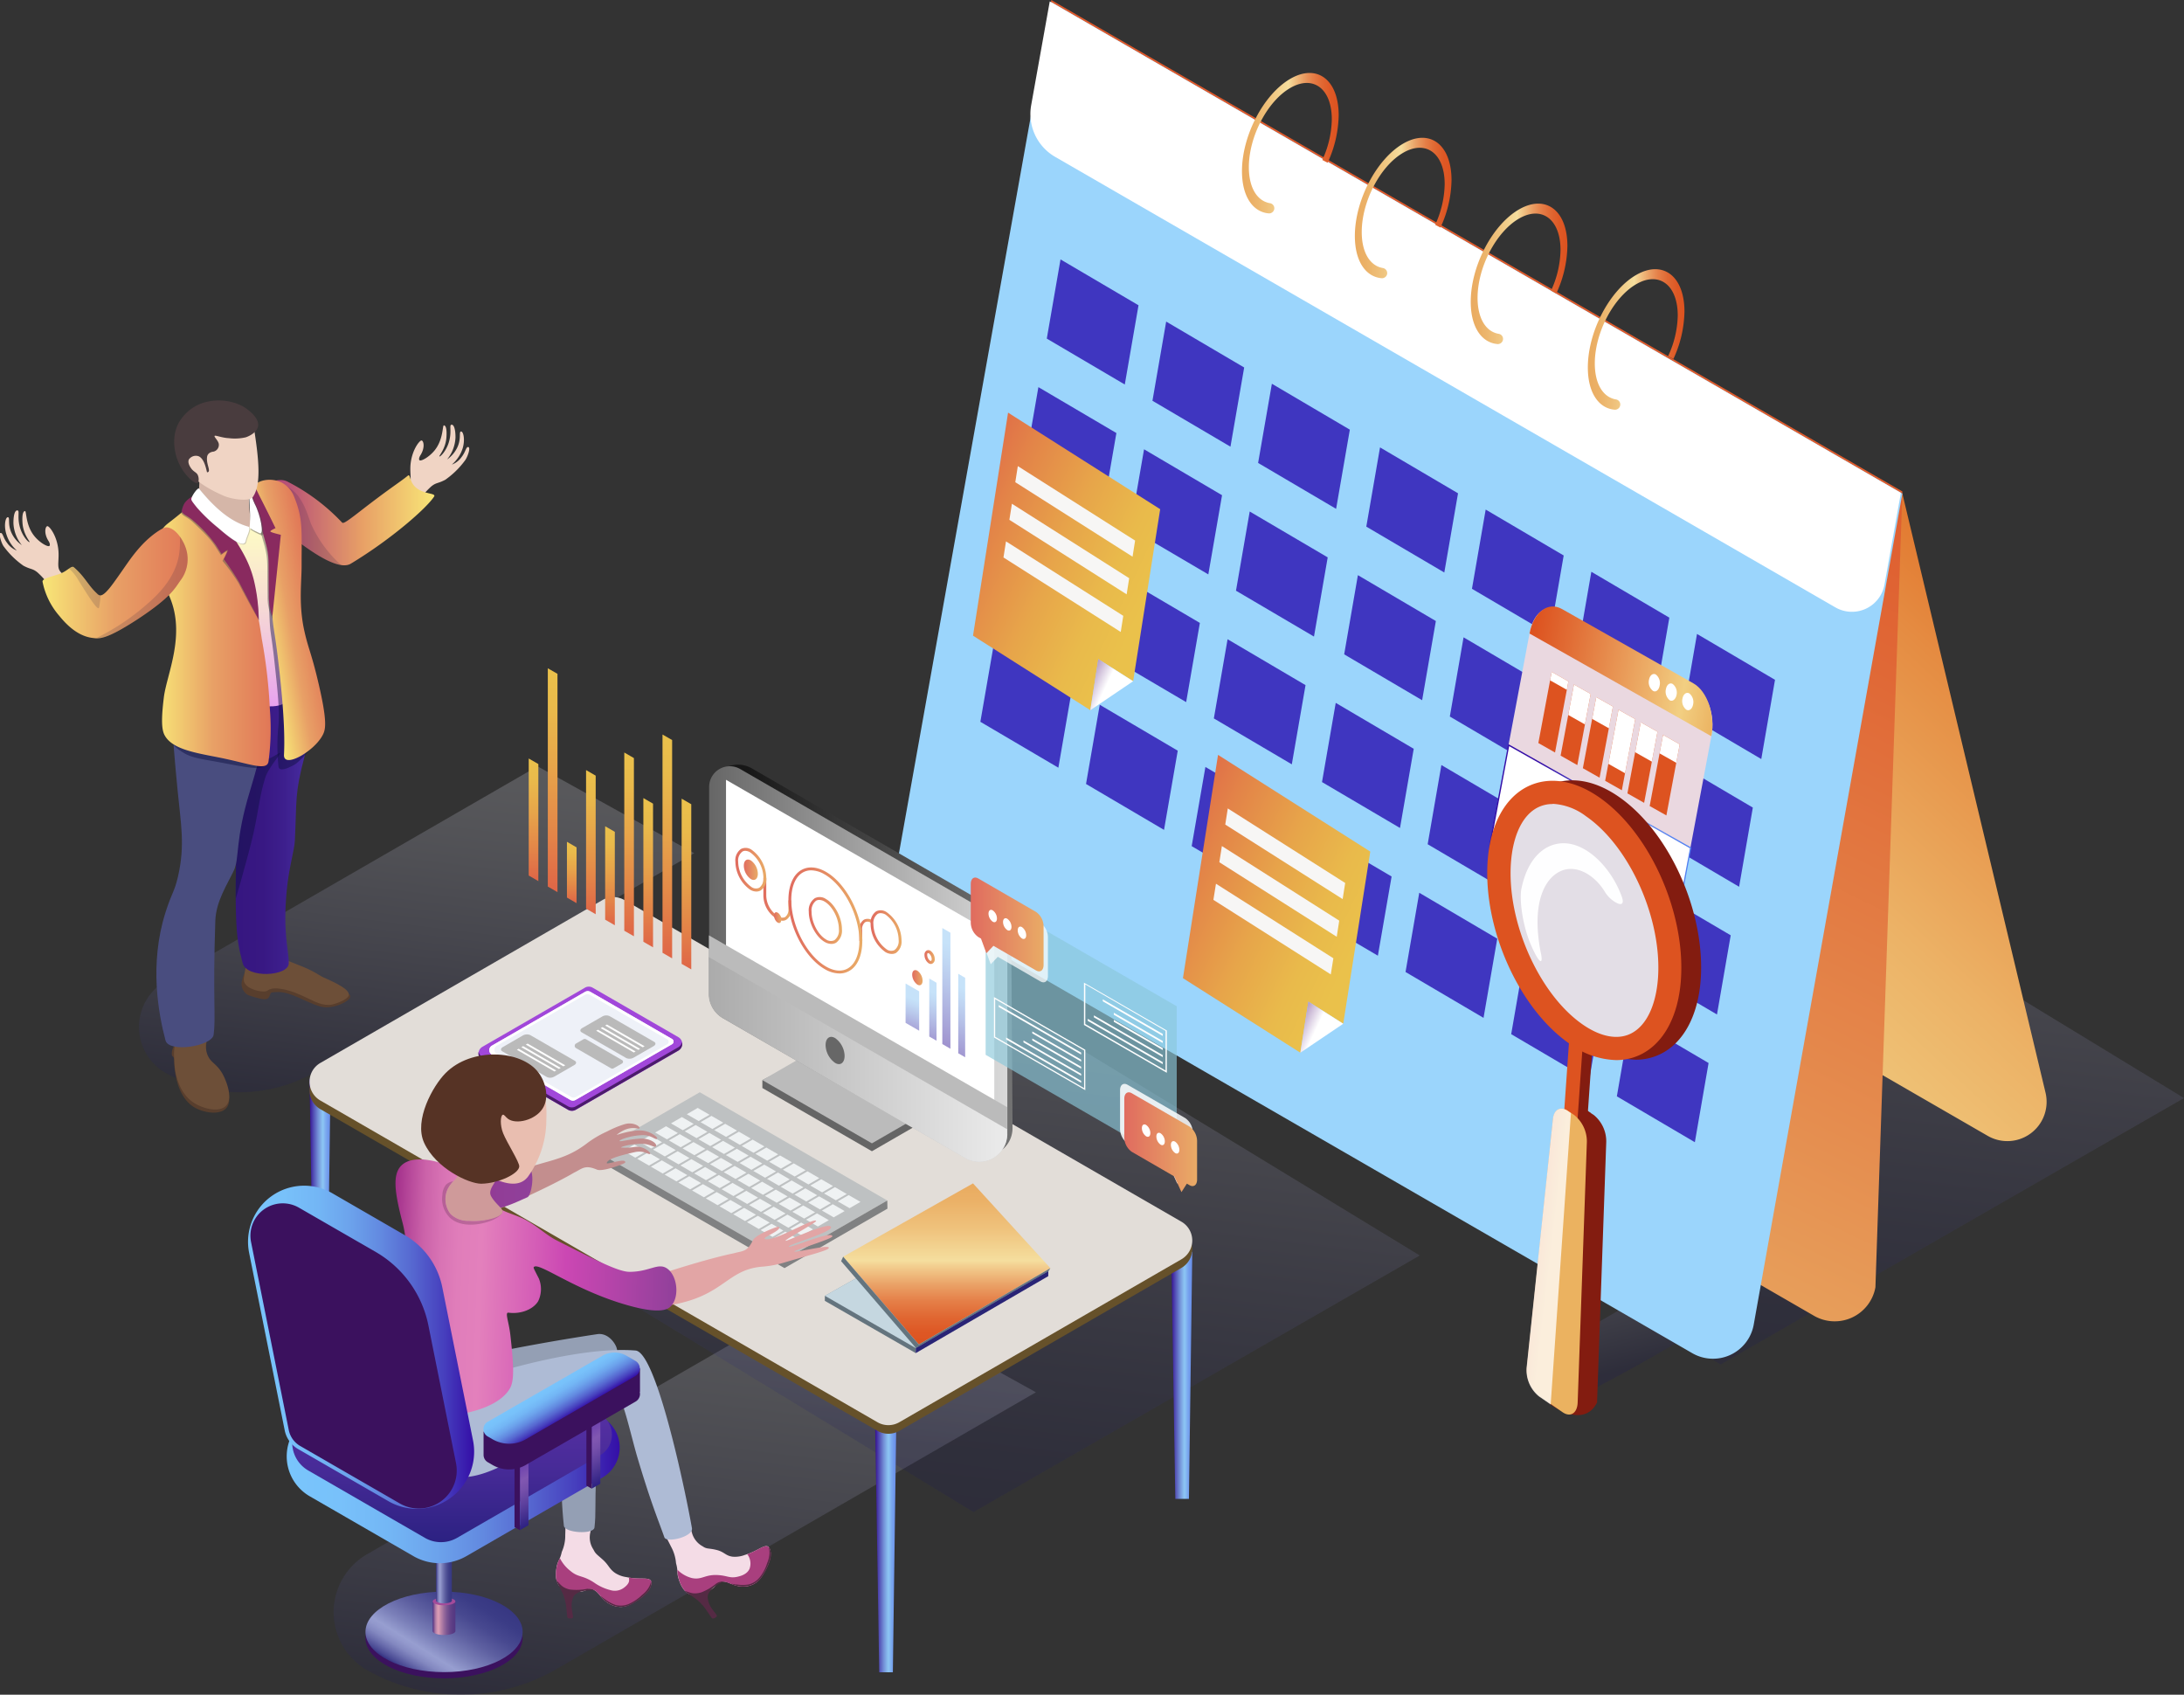 <?xml version="1.0" encoding="UTF-8"?>
<svg xmlns="http://www.w3.org/2000/svg" xmlns:xlink="http://www.w3.org/1999/xlink" viewBox="0 0 517.17 401.25">
  <rect x="0" y="0" width="517.17" height="401.25" fill="#333333" stroke="none"/>
  <defs>
    <style>.cls-1,.cls-3,.cls-4{opacity:0.2;}.cls-1{fill:url(#_ÂÁ_Ï_ÌÌ_È_ËÂÌÚ_2851);}.cls-2,.cls-5{opacity:0.19;}.cls-2{fill:url(#_ÂÁ_Ï_ÌÌ_È_ËÂÌÚ_9);}.cls-3{fill:url(#_ÂÁ_Ï_ÌÌ_È_ËÂÌÚ_2851-2);}.cls-4{fill:url(#_ÂÁ_Ï_ÌÌ_È_ËÂÌÚ_2851-3);}.cls-5{fill:url(#_ÂÁ_Ï_ÌÌ_È_ËÂÌÚ_9-2);}.cls-6{fill:url(#_ÂÁ_Ï_ÌÌ_È_ËÂÌÚ_367);}.cls-7{fill:url(#_ÂÁ_Ï_ÌÌ_È_ËÂÌÚ_373);}.cls-8{fill:#9bd5fc;}.cls-132,.cls-84,.cls-86,.cls-9{fill:#fff;}.cls-10{fill:url(#_ÂÁ_Ï_ÌÌ_È_ËÂÌÚ_1984);}.cls-11{fill:url(#_ÂÁ_Ï_ÌÌ_È_ËÂÌÚ_1984-2);}.cls-12{fill:url(#_ÂÁ_Ï_ÌÌ_È_ËÂÌÚ_1984-3);}.cls-13{fill:url(#_ÂÁ_Ï_ÌÌ_È_ËÂÌÚ_1984-4);}.cls-14{fill:#3f36c0;}.cls-15{fill:url(#_ÂÁ_Ï_ÌÌ_È_ËÂÌÚ_1245);}.cls-16{fill:url(#_ÂÁ_Ï_ÌÌ_È_ËÂÌÚ_126);}.cls-17{fill:#f7f6f5;}.cls-18{fill:url(#_ÂÁ_Ï_ÌÌ_È_ËÂÌÚ_1245-2);}.cls-19{fill:url(#_ÂÁ_Ï_ÌÌ_È_ËÂÌÚ_126-2);}.cls-20{fill:url(#_ÂÁ_Ï_ÌÌ_È_ËÂÌÚ_194);}.cls-21{fill:url(#_ÂÁ_Ï_ÌÌ_È_ËÂÌÚ_126-3);}.cls-22{fill:#f0d4c4;}.cls-23{fill:#583e2d;}.cls-24{fill:url(#_ÂÁ_Ï_ÌÌ_È_ËÂÌÚ_276);}.cls-25{fill:#d5b6a8;}.cls-26{fill:#6d4f38;}.cls-27{fill:url(#_ÂÁ_Ï_ÌÌ_È_ËÂÌÚ_1328);}.cls-28{fill:url(#_ÂÁ_Ï_ÌÌ_È_ËÂÌÚ_270);}.cls-29,.cls-30{fill:#0e1140;}.cls-29,.cls-31,.cls-37{opacity:0.46;}.cls-30{opacity:0.15;}.cls-31{fill:#4f4c4f;}.cls-32{fill:#494d7f;}.cls-33{fill:url(#_ÂÁ_Ï_ÌÌ_È_ËÂÌÚ_251);}.cls-34{fill:url(#_ÂÁ_Ï_ÌÌ_È_ËÂÌÚ_251-2);}.cls-35{fill:#892a5f;}.cls-36{fill:url(#_ÂÁ_Ï_ÌÌ_È_ËÂÌÚ_251-3);}.cls-37{fill:#989697;}.cls-38{fill:#493c3e;}.cls-39{fill:url(#_ÂÁ_Ï_ÌÌ_È_ËÂÌÚ_1722);}.cls-40{fill:url(#_ÂÁ_Ï_ÌÌ_È_ËÂÌÚ_1722-2);}.cls-41{fill:url(#_ÂÁ_Ï_ÌÌ_È_ËÂÌÚ_1722-3);}.cls-42{fill:url(#_ÂÁ_Ï_ÌÌ_È_ËÂÌÚ_1722-4);}.cls-43{fill:#66512a;}.cls-44{fill:#e2ddd8;}.cls-45{fill:#a147da;}.cls-46{fill:#eef1f8;}.cls-47{fill:#4b1c6b;}.cls-48{fill:#bababa;}.cls-49{fill:#656565;}.cls-50{fill:#bbb;}.cls-51{fill:url(#_ÂÁ_Ï_ÌÌ_È_ËÂÌÚ_1745);}.cls-52{fill:url(#_ÂÁ_Ï_ÌÌ_È_ËÂÌÚ_1733);}.cls-53{fill:url(#_ÂÁ_Ï_ÌÌ_È_ËÂÌÚ_1752);}.cls-54{fill:#676767;}.cls-55{opacity:0.5;}.cls-56{fill:url(#_ÂÁ_Ï_ÌÌ_È_ËÂÌÚ_1755);}.cls-57{fill:url(#_ÂÁ_Ï_ÌÌ_È_ËÂÌÚ_1755-2);}.cls-58{fill:url(#_ÂÁ_Ï_ÌÌ_È_ËÂÌÚ_1755-3);}.cls-59{fill:url(#_ÂÁ_Ï_ÌÌ_È_ËÂÌÚ_1755-4);}.cls-60{fill:url(#_ÂÁ_Ï_ÌÌ_È_ËÂÌÚ_1739);}.cls-61{fill:url(#_ÂÁ_Ï_ÌÌ_È_ËÂÌÚ_1739-2);}.cls-62{fill:url(#_ÂÁ_Ï_ÌÌ_È_ËÂÌÚ_1739-3);}.cls-63{fill:url(#_ÂÁ_Ï_ÌÌ_È_ËÂÌÚ_1739-4);}.cls-64{fill:url(#_ÂÁ_Ï_ÌÌ_È_ËÂÌÚ_1739-5);}.cls-65{fill:url(#_ÂÁ_Ï_ÌÌ_È_ËÂÌÚ_1739-6);}.cls-66{fill:url(#_ÂÁ_Ï_ÌÌ_È_ËÂÌÚ_1739-7);}.cls-67{fill:url(#_ÂÁ_Ï_ÌÌ_È_ËÂÌÚ_1739-8);}.cls-68{fill:url(#_ÂÁ_Ï_ÌÌ_È_ËÂÌÚ_1739-9);}.cls-69{fill:url(#_ÂÁ_Ï_ÌÌ_È_ËÂÌÚ_1739-10);}.cls-70{fill:#64747e;}.cls-71{fill:#c5d7e0;}.cls-72{fill:url(#_ÂÁ_Ï_ÌÌ_È_ËÂÌÚ_1984-5);}.cls-73{fill:#292476;}.cls-74{fill:url(#_ÂÁ_Ï_ÌÌ_È_ËÂÌÚ_1245-3);}.cls-75{fill:url(#_ÂÁ_Ï_ÌÌ_È_ËÂÌÚ_1245-4);}.cls-76{fill:url(#_ÂÁ_Ï_ÌÌ_È_ËÂÌÚ_1245-5);}.cls-77{fill:url(#_ÂÁ_Ï_ÌÌ_È_ËÂÌÚ_1245-6);}.cls-78{fill:url(#_ÂÁ_Ï_ÌÌ_È_ËÂÌÚ_1245-7);}.cls-79{fill:url(#_ÂÁ_Ï_ÌÌ_È_ËÂÌÚ_1245-8);}.cls-80{fill:url(#_ÂÁ_Ï_ÌÌ_È_ËÂÌÚ_1245-9);}.cls-81{fill:url(#_ÂÁ_Ï_ÌÌ_È_ËÂÌÚ_1245-10);}.cls-82{fill:url(#_ÂÁ_Ï_ÌÌ_È_ËÂÌÚ_1245-11);}.cls-83{fill:#8bc8db;opacity:0.65;}.cls-84{opacity:0.84;}.cls-85{fill:url(#_ÂÁ_Ï_ÌÌ_È_ËÂÌÚ_1739-11);}.cls-86{opacity:0.72;}.cls-87{fill:url(#_ÂÁ_Ï_ÌÌ_È_ËÂÌÚ_1739-12);}.cls-88{fill:#bec1c2;}.cls-89{fill:#eff2f3;}.cls-90{fill:#808182;}.cls-91{fill:#f4dce6;}.cls-92{fill:#a93f7e;}.cls-93{fill:#552a44;}.cls-94{fill:#949fb4;}.cls-95{fill:#3b115e;}.cls-96{fill:url(#_ÂÁ_Ï_ÌÌ_È_ËÂÌÚ_6);}.cls-97{fill:url(#_ÂÁ_Ï_ÌÌ_È_ËÂÌÚ_1);}.cls-98{fill:#a34b9a;}.cls-99{fill:url(#_ÂÁ_Ï_ÌÌ_È_ËÂÌÚ_6-2);}.cls-100{fill:url(#_ÂÁ_Ï_ÌÌ_È_ËÂÌÚ_339);}.cls-101{fill:url(#_ÂÁ_Ï_ÌÌ_È_ËÂÌÚ_5);}.cls-102{fill:url(#_ÂÁ_Ï_ÌÌ_È_ËÂÌÚ_3);}.cls-103{fill:#c38e8e;}.cls-104{fill:#aebbd5;}.cls-105{fill:url(#_ÂÁ_Ï_ÌÌ_È_ËÂÌÚ_336);}.cls-106{fill:#e9beb0;}.cls-107{fill:#e2a5a5;}.cls-108{fill:url(#_ÂÁ_Ï_ÌÌ_È_ËÂÌÚ_330);}.cls-109{fill:#7f4267;opacity:0.39;}.cls-110{fill:#cf9a9a;}.cls-111{fill:#563325;}.cls-112{fill:url(#_ÂÁ_Ï_ÌÌ_È_ËÂÌÚ_339-2);}.cls-113{fill:url(#_ÂÁ_Ï_ÌÌ_È_ËÂÌÚ_3-2);}.cls-114{fill:url(#_ÂÁ_Ï_ÌÌ_È_ËÂÌÚ_339-3);}.cls-115{fill:#ead8e0;}.cls-116{fill:url(#_ÂÁ_Ï_ÌÌ_È_ËÂÌÚ_1697);}.cls-117{fill:url(#_ÂÁ_Ï_ÌÌ_È_ËÂÌÚ_1697-2);}.cls-118{fill:url(#_ÂÁ_Ï_ÌÌ_È_ËÂÌÚ_1697-3);}.cls-119{fill:url(#_ÂÁ_Ï_ÌÌ_È_ËÂÌÚ_1697-4);}.cls-120{fill:url(#_ÂÁ_Ï_ÌÌ_È_ËÂÌÚ_1697-5);}.cls-121{fill:url(#_ÂÁ_Ï_ÌÌ_È_ËÂÌÚ_1697-6);}.cls-122{fill:url(#_ÂÁ_Ï_ÌÌ_È_ËÂÌÚ_1298);}.cls-123{fill:#2c2ca7;}.cls-124{fill:url(#_ÂÁ_Ï_ÌÌ_È_ËÂÌÚ_345);}.cls-125,.cls-127{fill:#831c10;}.cls-126{fill:#6f1111;}.cls-127,.cls-132{opacity:0.78;}.cls-128{opacity:0.98;}.cls-129{fill:#dd5320;}.cls-130{fill:#e3dee6;}.cls-131{fill:url(#_ÂÁ_Ï_ÌÌ_È_ËÂÌÚ_1682);}</style>
    <linearGradient id="_ÂÁ_Ï_ÌÌ_È_ËÂÌÚ_2851" x1="93.59" y1="263.35" x2="104.01" y2="178.54" gradientUnits="userSpaceOnUse">
      <stop offset="0.01" stop-color="#181658"></stop>
      <stop offset="0.22" stop-color="#504f83"></stop>
      <stop offset="0.5" stop-color="#9494b8"></stop>
      <stop offset="0.73" stop-color="#c6c7de"></stop>
      <stop offset="0.9" stop-color="#e5e6f6"></stop>
      <stop offset="1" stop-color="#f1f2ff"></stop>
    </linearGradient>
    <linearGradient id="_ÂÁ_Ï_ÌÌ_È_ËÂÌÚ_9" x1="385.57" y1="320.38" x2="402.84" y2="179.74" gradientUnits="userSpaceOnUse">
      <stop offset="0.01" stop-color="#181658"></stop>
      <stop offset="0.11" stop-color="#222060"></stop>
      <stop offset="0.27" stop-color="#3d3c75"></stop>
      <stop offset="0.48" stop-color="#6a6997"></stop>
      <stop offset="0.73" stop-color="#a7a7c6"></stop>
      <stop offset="1" stop-color="#f1f2ff"></stop>
    </linearGradient>
    <linearGradient id="_ÂÁ_Ï_ÌÌ_È_ËÂÌÚ_2851-2" x1="-777.62" y1="-1670.54" x2="-766.49" y2="-1761.22" gradientTransform="matrix(0.84, -0.27, -0.27, 0.53, 578.98, 1001.98)" xlink:href="#_ÂÁ_Ï_ÌÌ_È_ËÂÌÚ_2851"></linearGradient>
    <linearGradient id="_ÂÁ_Ï_ÌÌ_È_ËÂÌÚ_2851-3" x1="155.74" y1="407.31" x2="168.92" y2="300.02" xlink:href="#_ÂÁ_Ï_ÌÌ_È_ËÂÌÚ_2851"></linearGradient>
    <linearGradient id="_ÂÁ_Ï_ÌÌ_È_ËÂÌÚ_9-2" x1="209.45" y1="355.43" x2="226.08" y2="219.97" xlink:href="#_ÂÁ_Ï_ÌÌ_È_ËÂÌÚ_9"></linearGradient>
    <linearGradient id="_ÂÁ_Ï_ÌÌ_È_ËÂÌÚ_367" x1="314.68" y1="188.4" x2="413.52" y2="82.41" gradientUnits="userSpaceOnUse">
      <stop offset="0" stop-color="#f2d285"></stop>
      <stop offset="0.18" stop-color="#f0c97d"></stop>
      <stop offset="0.47" stop-color="#ecb266"></stop>
      <stop offset="0.84" stop-color="#e58c42"></stop>
      <stop offset="0.99" stop-color="#e27930"></stop>
    </linearGradient>
    <linearGradient id="_ÂÁ_Ï_ÌÌ_È_ËÂÌÚ_373" x1="299.93" y1="248.34" x2="387.97" y2="67.82" gradientUnits="userSpaceOnUse">
      <stop offset="0" stop-color="#e79e5a"></stop>
      <stop offset="0.21" stop-color="#e58d4f"></stop>
      <stop offset="0.72" stop-color="#e06836"></stop>
      <stop offset="0.99" stop-color="#de5a2d"></stop>
    </linearGradient>
    <linearGradient id="_ÂÁ_Ï_ÌÌ_È_ËÂÌÚ_1984" x1="294.1" y1="33.9" x2="316.99" y2="33.9" gradientUnits="userSpaceOnUse">
      <stop offset="0" stop-color="#eaab60"></stop>
      <stop offset="0.11" stop-color="#ebb167"></stop>
      <stop offset="0.28" stop-color="#efc27c"></stop>
      <stop offset="0.48" stop-color="#f5de9e"></stop>
      <stop offset="0.48" stop-color="#f5de9e"></stop>
      <stop offset="0.52" stop-color="#f2cc8d"></stop>
      <stop offset="0.63" stop-color="#eaa166"></stop>
      <stop offset="0.73" stop-color="#e57f48"></stop>
      <stop offset="0.83" stop-color="#e06732"></stop>
      <stop offset="0.92" stop-color="#de5825"></stop>
      <stop offset="0.99" stop-color="#dd5320"></stop>
    </linearGradient>
    <linearGradient id="_ÂÁ_Ï_ÌÌ_È_ËÂÌÚ_1984-2" x1="320.83" y1="49.25" x2="343.72" y2="49.25" xlink:href="#_ÂÁ_Ï_ÌÌ_È_ËÂÌÚ_1984"></linearGradient>
    <linearGradient id="_ÂÁ_Ï_ÌÌ_È_ËÂÌÚ_1984-3" x1="348.27" y1="64.84" x2="371.16" y2="64.84" xlink:href="#_ÂÁ_Ï_ÌÌ_È_ËÂÌÚ_1984"></linearGradient>
    <linearGradient id="_ÂÁ_Ï_ÌÌ_È_ËÂÌÚ_1984-4" x1="376.02" y1="80.36" x2="398.92" y2="80.36" xlink:href="#_ÂÁ_Ï_ÌÌ_È_ËÂÌÚ_1984"></linearGradient>
    <linearGradient id="_ÂÁ_Ï_ÌÌ_È_ËÂÌÚ_1245" x1="-3131.9" y1="-1048.24" x2="-3076.98" y2="-1048.24" gradientTransform="matrix(-0.68, -0.86, -0.43, 0.92, -2318.94, -1565.61)" gradientUnits="userSpaceOnUse">
      <stop offset="0" stop-color="#eac14b"></stop>
      <stop offset="0.18" stop-color="#e9ba4b"></stop>
      <stop offset="0.44" stop-color="#e7a54a"></stop>
      <stop offset="0.75" stop-color="#e38448"></stop>
      <stop offset="0.99" stop-color="#df6647"></stop>
    </linearGradient>
    <linearGradient id="_ÂÁ_Ï_ÌÌ_È_ËÂÌÚ_126" x1="-3131.9" y1="-1037.53" x2="-3122.04" y2="-1037.53" gradientTransform="matrix(-0.68, -0.86, -0.43, 0.92, -2318.94, -1565.61)" gradientUnits="userSpaceOnUse">
      <stop offset="0" stop-color="#fff"></stop>
      <stop offset="1" stop-color="#5e2780"></stop>
    </linearGradient>
    <linearGradient id="_ÂÁ_Ï_ÌÌ_È_ËÂÌÚ_1245-2" x1="-3212.95" y1="-1035.7" x2="-3157.98" y2="-1035.7" xlink:href="#_ÂÁ_Ï_ÌÌ_È_ËÂÌÚ_1245"></linearGradient>
    <linearGradient id="_ÂÁ_Ï_ÌÌ_È_ËÂÌÚ_126-2" x1="-3212.95" y1="-1024.98" x2="-3203.07" y2="-1024.98" xlink:href="#_ÂÁ_Ï_ÌÌ_È_ËÂÌÚ_126"></linearGradient>
    <linearGradient id="_ÂÁ_Ï_ÌÌ_È_ËÂÌÚ_194" x1="-3255.97" y1="-1109.46" x2="-3221.3" y2="-1109.46" gradientTransform="matrix(-0.68, -0.86, -0.43, 0.92, -2318.94, -1565.61)" gradientUnits="userSpaceOnUse">
      <stop offset="0" stop-color="#db8ba5"></stop>
      <stop offset="0.5" stop-color="#ecb5b9"></stop>
      <stop offset="1" stop-color="#eaadc6"></stop>
    </linearGradient>
    <linearGradient id="_ÂÁ_Ï_ÌÌ_È_ËÂÌÚ_126-3" x1="-3255.97" y1="-1102.71" x2="-3249.74" y2="-1102.71" xlink:href="#_ÂÁ_Ï_ÌÌ_È_ËÂÌÚ_126"></linearGradient>
    <linearGradient id="_ÂÁ_Ï_ÌÌ_È_ËÂÌÚ_276" x1="102.84" y1="123.19" x2="62.35" y2="123.19" gradientUnits="userSpaceOnUse">
      <stop offset="0" stop-color="#f8e677"></stop>
      <stop offset="0.42" stop-color="#e8a066"></stop>
      <stop offset="1" stop-color="#a9397c"></stop>
    </linearGradient>
    <linearGradient id="_ÂÁ_Ï_ÌÌ_È_ËÂÌÚ_1328" x1="74.13" y1="195.6" x2="55.81" y2="195.6" gradientUnits="userSpaceOnUse">
      <stop offset="0.06" stop-color="#482ea2"></stop>
      <stop offset="0.11" stop-color="#462b9e"></stop>
      <stop offset="0.37" stop-color="#3d1f8d"></stop>
      <stop offset="0.65" stop-color="#381883"></stop>
      <stop offset="1" stop-color="#361680"></stop>
    </linearGradient>
    <linearGradient id="_ÂÁ_Ï_ÌÌ_È_ËÂÌÚ_270" x1="56.72" y1="120.09" x2="56.72" y2="167.25" gradientUnits="userSpaceOnUse">
      <stop offset="0" stop-color="#ffffc3"></stop>
      <stop offset="0.19" stop-color="#fcf5c8"></stop>
      <stop offset="0.51" stop-color="#f6d9d5"></stop>
      <stop offset="0.92" stop-color="#eaacea"></stop>
      <stop offset="1" stop-color="#e8a2ef"></stop>
    </linearGradient>
    <linearGradient id="_ÂÁ_Ï_ÌÌ_È_ËÂÌÚ_251" x1="61.71" y1="147.5" x2="75.08" y2="145.15" gradientUnits="userSpaceOnUse">
      <stop offset="0" stop-color="#f8e677"></stop>
      <stop offset="0.5" stop-color="#e8a066"></stop>
      <stop offset="1" stop-color="#e17757"></stop>
    </linearGradient>
    <linearGradient id="_ÂÁ_Ï_ÌÌ_È_ËÂÌÚ_251-2" x1="37.08" y1="149.54" x2="64.08" y2="149.54" xlink:href="#_ÂÁ_Ï_ÌÌ_È_ËÂÌÚ_251"></linearGradient>
    <linearGradient id="_ÂÁ_Ï_ÌÌ_È_ËÂÌÚ_251-3" x1="10.12" y1="138.04" x2="44.43" y2="138.04" xlink:href="#_ÂÁ_Ï_ÌÌ_È_ËÂÌÚ_251"></linearGradient>
    <linearGradient id="_ÂÁ_Ï_ÌÌ_È_ËÂÌÚ_1722" x1="4929.28" y1="366.69" x2="4934.27" y2="366.69" gradientTransform="matrix(-1, 0, 0, 1, 5141.51, 0)" gradientUnits="userSpaceOnUse">
      <stop offset="0" stop-color="#6a8fea"></stop>
      <stop offset="0.09" stop-color="#6e96eb"></stop>
      <stop offset="0.22" stop-color="#7ba9ef"></stop>
      <stop offset="0.36" stop-color="#8dc6f4"></stop>
      <stop offset="0.44" stop-color="#85b6eb"></stop>
      <stop offset="0.6" stop-color="#718cd5"></stop>
      <stop offset="0.82" stop-color="#5049b1"></stop>
      <stop offset="1" stop-color="#340e91"></stop>
    </linearGradient>
    <linearGradient id="_ÂÁ_Ï_ÌÌ_È_ËÂÌÚ_1722-2" x1="4859.18" y1="325.64" x2="4864.16" y2="325.64" xlink:href="#_ÂÁ_Ï_ÌÌ_È_ËÂÌÚ_1722"></linearGradient>
    <linearGradient id="_ÂÁ_Ï_ÌÌ_È_ËÂÌÚ_1722-3" x1="5063.23" y1="284.74" x2="5068.22" y2="284.74" xlink:href="#_ÂÁ_Ï_ÌÌ_È_ËÂÌÚ_1722"></linearGradient>
    <linearGradient id="_ÂÁ_Ï_ÌÌ_È_ËÂÌÚ_1722-4" x1="4993.12" y1="243.7" x2="4998.11" y2="243.7" xlink:href="#_ÂÁ_Ï_ÌÌ_È_ËÂÌÚ_1722"></linearGradient>
    <linearGradient id="_ÂÁ_Ï_ÌÌ_È_ËÂÌÚ_1745" x1="4890.01" y1="234.34" x2="4960.21" y2="234.34" gradientTransform="matrix(-1.01, -0.01, 0.01, 1, 5184.64, 25.13)" gradientUnits="userSpaceOnUse">
      <stop offset="0" stop-color="gray"></stop>
      <stop offset="1" stop-color="#171717"></stop>
    </linearGradient>
    <linearGradient id="_ÂÁ_Ï_ÌÌ_È_ËÂÌÚ_1733" x1="4903.02" y1="228.26" x2="4973.64" y2="228.26" gradientTransform="matrix(-1, 0, 0, 1, 5141.51, 0)" gradientUnits="userSpaceOnUse">
      <stop offset="0" stop-color="#d9d9d9"></stop>
      <stop offset="1" stop-color="#666"></stop>
    </linearGradient>
    <linearGradient id="_ÂÁ_Ï_ÌÌ_È_ËÂÌÚ_1752" x1="4903.02" y1="250.83" x2="4973.64" y2="250.83" gradientTransform="matrix(-1, 0, 0, 1, 5141.51, 0)" gradientUnits="userSpaceOnUse">
      <stop offset="0" stop-color="#ebebeb"></stop>
      <stop offset="1" stop-color="#ababab"></stop>
    </linearGradient>
    <linearGradient id="_ÂÁ_Ï_ÌÌ_È_ËÂÌÚ_1755" x1="5245.5" y1="1061.39" x2="5243.08" y2="1077.62" gradientTransform="matrix(-0.87, -0.5, 0, 1.15, 4769.28, 1627.63)" gradientUnits="userSpaceOnUse">
      <stop offset="0" stop-color="#8dc6f4"></stop>
      <stop offset="0.13" stop-color="#85b6eb"></stop>
      <stop offset="0.38" stop-color="#718cd5"></stop>
      <stop offset="0.72" stop-color="#5049b1"></stop>
      <stop offset="1" stop-color="#340e91"></stop>
    </linearGradient>
    <linearGradient id="_ÂÁ_Ï_ÌÌ_È_ËÂÌÚ_1755-2" x1="5250.24" y1="1053.96" x2="5246.72" y2="1077.56" xlink:href="#_ÂÁ_Ï_ÌÌ_È_ËÂÌÚ_1755"></linearGradient>
    <linearGradient id="_ÂÁ_Ï_ÌÌ_È_ËÂÌÚ_1755-3" x1="5253.05" y1="1065.75" x2="5251.27" y2="1077.67" xlink:href="#_ÂÁ_Ï_ÌÌ_È_ËÂÌÚ_1755"></linearGradient>
    <linearGradient id="_ÂÁ_Ï_ÌÌ_È_ËÂÌÚ_1755-4" x1="5258.41" y1="1069.41" x2="5257.15" y2="1077.84" xlink:href="#_ÂÁ_Ï_ÌÌ_È_ËÂÌÚ_1755"></linearGradient>
    <linearGradient id="_ÂÁ_Ï_ÌÌ_È_ËÂÌÚ_1739" x1="4942.15" y1="217.94" x2="4949.99" y2="217.94" gradientTransform="matrix(-1, 0, 0, 1, 5141.51, 0)" gradientUnits="userSpaceOnUse">
      <stop offset="0" stop-color="#e9ab66"></stop>
      <stop offset="1" stop-color="#e06b5f"></stop>
    </linearGradient>
    <linearGradient id="_ÂÁ_Ï_ÌÌ_È_ËÂÌÚ_1739-2" x1="4962.05" y1="205.93" x2="4965.37" y2="205.93" xlink:href="#_ÂÁ_Ï_ÌÌ_È_ËÂÌÚ_1739"></linearGradient>
    <linearGradient id="_ÂÁ_Ï_ÌÌ_È_ËÂÌÚ_1739-3" x1="4954.13" y1="212.92" x2="4960.74" y2="212.92" xlink:href="#_ÂÁ_Ï_ÌÌ_È_ËÂÌÚ_1739"></linearGradient>
    <linearGradient id="_ÂÁ_Ï_ÌÌ_È_ËÂÌÚ_1739-4" x1="4934.82" y1="220.16" x2="4938" y2="220.16" xlink:href="#_ÂÁ_Ï_ÌÌ_È_ËÂÌÚ_1739"></linearGradient>
    <linearGradient id="_ÂÁ_Ï_ÌÌ_È_ËÂÌÚ_1739-5" x1="4928.04" y1="220.69" x2="4935.35" y2="220.69" xlink:href="#_ÂÁ_Ï_ÌÌ_È_ËÂÌÚ_1739"></linearGradient>
    <linearGradient id="_ÂÁ_Ï_ÌÌ_È_ËÂÌÚ_1739-6" x1="4920.2" y1="226.63" x2="4922.63" y2="226.63" xlink:href="#_ÂÁ_Ï_ÌÌ_È_ËÂÌÚ_1739"></linearGradient>
    <linearGradient id="_ÂÁ_Ï_ÌÌ_È_ËÂÌÚ_1739-7" x1="4923.04" y1="231.49" x2="4925.5" y2="231.49" xlink:href="#_ÂÁ_Ï_ÌÌ_È_ËÂÌÚ_1739"></linearGradient>
    <linearGradient id="_ÂÁ_Ï_ÌÌ_È_ËÂÌÚ_1739-8" x1="4956.47" y1="217.26" x2="4958.23" y2="217.26" xlink:href="#_ÂÁ_Ï_ÌÌ_È_ËÂÌÚ_1739"></linearGradient>
    <linearGradient id="_ÂÁ_Ï_ÌÌ_È_ËÂÌÚ_1739-9" x1="4937.32" y1="217.94" x2="4954.82" y2="217.94" xlink:href="#_ÂÁ_Ï_ÌÌ_È_ËÂÌÚ_1739"></linearGradient>
    <linearGradient id="_ÂÁ_Ï_ÌÌ_È_ËÂÌÚ_1739-10" x1="4960.06" y1="205.93" x2="4967.37" y2="205.93" xlink:href="#_ÂÁ_Ï_ÌÌ_È_ËÂÌÚ_1739"></linearGradient>
    <linearGradient id="_ÂÁ_Ï_ÌÌ_È_ËÂÌÚ_1984-5" x1="4917.32" y1="280.19" x2="4917.32" y2="318.34" gradientTransform="matrix(-1, 0, 0, 1, 5141.51, 0)" xlink:href="#_ÂÁ_Ï_ÌÌ_È_ËÂÌÚ_1984"></linearGradient>
    <linearGradient id="_ÂÁ_Ï_ÌÌ_È_ËÂÌÚ_1245-3" x1="4978.96" y1="189.1" x2="4978.96" y2="229.52" gradientTransform="matrix(-1, 0, 0, 1, 5141.51, 0)" xlink:href="#_ÂÁ_Ï_ÌÌ_È_ËÂÌÚ_1245"></linearGradient>
    <linearGradient id="_ÂÁ_Ï_ÌÌ_È_ËÂÌÚ_1245-4" x1="4983.49" y1="173.91" x2="4983.49" y2="226.91" gradientTransform="matrix(-1, 0, 0, 1, 5141.51, 0)" xlink:href="#_ÂÁ_Ï_ÌÌ_È_ËÂÌÚ_1245"></linearGradient>
    <linearGradient id="_ÂÁ_Ï_ÌÌ_È_ËÂÌÚ_1245-5" x1="4988.01" y1="188.96" x2="4988.01" y2="224.3" gradientTransform="matrix(-1, 0, 0, 1, 5141.51, 0)" xlink:href="#_ÂÁ_Ï_ÌÌ_È_ËÂÌÚ_1245"></linearGradient>
    <linearGradient id="_ÂÁ_Ï_ÌÌ_È_ËÂÌÚ_1245-6" x1="4992.54" y1="178.17" x2="4992.54" y2="221.68" gradientTransform="matrix(-1, 0, 0, 1, 5141.51, 0)" xlink:href="#_ÂÁ_Ï_ÌÌ_È_ËÂÌÚ_1245"></linearGradient>
    <linearGradient id="_ÂÁ_Ï_ÌÌ_È_ËÂÌÚ_1245-7" x1="4997.07" y1="195.63" x2="4997.07" y2="219.07" gradientTransform="matrix(-1, 0, 0, 1, 5141.51, 0)" xlink:href="#_ÂÁ_Ï_ÌÌ_È_ËÂÌÚ_1245"></linearGradient>
    <linearGradient id="_ÂÁ_Ï_ÌÌ_È_ËÂÌÚ_1245-8" x1="5001.59" y1="182.33" x2="5001.59" y2="216.46" gradientTransform="matrix(-1, 0, 0, 1, 5141.51, 0)" xlink:href="#_ÂÁ_Ï_ÌÌ_È_ËÂÌÚ_1245"></linearGradient>
    <linearGradient id="_ÂÁ_Ï_ÌÌ_È_ËÂÌÚ_1245-9" x1="5006.12" y1="199.31" x2="5006.12" y2="213.84" gradientTransform="matrix(-1, 0, 0, 1, 5141.51, 0)" xlink:href="#_ÂÁ_Ï_ÌÌ_È_ËÂÌÚ_1245"></linearGradient>
    <linearGradient id="_ÂÁ_Ï_ÌÌ_È_ËÂÌÚ_1245-10" x1="5010.65" y1="158.23" x2="5010.65" y2="211.23" gradientTransform="matrix(-1, 0, 0, 1, 5141.51, 0)" xlink:href="#_ÂÁ_Ï_ÌÌ_È_ËÂÌÚ_1245"></linearGradient>
    <linearGradient id="_ÂÁ_Ï_ÌÌ_È_ËÂÌÚ_1245-11" x1="5015.17" y1="179.58" x2="5015.17" y2="208.62" gradientTransform="matrix(-1, 0, 0, 1, 5141.51, 0)" xlink:href="#_ÂÁ_Ï_ÌÌ_È_ËÂÌÚ_1245"></linearGradient>
    <linearGradient id="_ÂÁ_Ï_ÌÌ_È_ËÂÌÚ_1739-11" x1="4858.04" y1="270.43" x2="4875.28" y2="270.43" xlink:href="#_ÂÁ_Ï_ÌÌ_È_ËÂÌÚ_1739"></linearGradient>
    <linearGradient id="_ÂÁ_Ï_ÌÌ_È_ËÂÌÚ_1739-12" x1="4894.39" y1="218.9" x2="4911.63" y2="218.9" xlink:href="#_ÂÁ_Ï_ÌÌ_È_ËÂÌÚ_1739"></linearGradient>
    <linearGradient id="_ÂÁ_Ï_ÌÌ_È_ËÂÌÚ_6" x1="4472.71" y1="375.57" x2="4486.22" y2="397.19" gradientTransform="matrix(-1, 0, 0, 1, 4584.62, 0)" gradientUnits="userSpaceOnUse">
      <stop offset="0" stop-color="#373782"></stop>
      <stop offset="0.13" stop-color="#3b3c86"></stop>
      <stop offset="0.28" stop-color="#484990"></stop>
      <stop offset="0.44" stop-color="#5e60a1"></stop>
      <stop offset="0.61" stop-color="#7b80b9"></stop>
      <stop offset="0.74" stop-color="#979ed0"></stop>
      <stop offset="0.78" stop-color="#9298cc"></stop>
      <stop offset="0.84" stop-color="#8388c0"></stop>
      <stop offset="0.9" stop-color="#6a6dad"></stop>
      <stop offset="0.97" stop-color="#484892"></stop>
      <stop offset="1" stop-color="#343182"></stop>
    </linearGradient>
    <linearGradient id="_ÂÁ_Ï_ÌÌ_È_ËÂÌÚ_1" x1="4476.78" y1="383.12" x2="4482.16" y2="383.12" gradientTransform="matrix(-1, 0, 0, 1, 4584.62, 0)" gradientUnits="userSpaceOnUse">
      <stop offset="0" stop-color="#543782"></stop>
      <stop offset="0.11" stop-color="#593b84"></stop>
      <stop offset="0.24" stop-color="#664589"></stop>
      <stop offset="0.38" stop-color="#7d5692"></stop>
      <stop offset="0.52" stop-color="#9d6f9e"></stop>
      <stop offset="0.67" stop-color="#c68dad"></stop>
      <stop offset="0.74" stop-color="#dc9eb5"></stop>
      <stop offset="0.77" stop-color="#d699b3"></stop>
      <stop offset="0.82" stop-color="#c68dad"></stop>
      <stop offset="0.88" stop-color="#ab77a3"></stop>
      <stop offset="0.93" stop-color="#855a95"></stop>
      <stop offset="0.99" stop-color="#553484"></stop>
      <stop offset="1" stop-color="#513182"></stop>
    </linearGradient>
    <linearGradient id="_ÂÁ_Ï_ÌÌ_È_ËÂÌÚ_6-2" x1="4477.59" y1="372.76" x2="4481.34" y2="372.76" xlink:href="#_ÂÁ_Ï_ÌÌ_È_ËÂÌÚ_6"></linearGradient>
    <linearGradient id="_ÂÁ_Ï_ÌÌ_È_ËÂÌÚ_339" x1="4516.73" y1="343.78" x2="4437.88" y2="343.78" gradientTransform="matrix(-1, 0, 0, 1, 4584.62, 0)" gradientUnits="userSpaceOnUse">
      <stop offset="0" stop-color="#79c5fc"></stop>
      <stop offset="0.16" stop-color="#78c1fa"></stop>
      <stop offset="0.31" stop-color="#73b6f5"></stop>
      <stop offset="0.45" stop-color="#6ca3ec"></stop>
      <stop offset="0.59" stop-color="#6289e0"></stop>
      <stop offset="0.73" stop-color="#5667d0"></stop>
      <stop offset="0.87" stop-color="#463ebd"></stop>
      <stop offset="1" stop-color="#340ea7"></stop>
    </linearGradient>
    <linearGradient id="_ÂÁ_Ï_ÌÌ_È_ËÂÌÚ_5" x1="4477.59" y1="316.16" x2="4477.59" y2="365.16" gradientTransform="matrix(-1, 0, 0, 1, 4584.62, 0)" gradientUnits="userSpaceOnUse">
      <stop offset="0.06" stop-color="#5f33ab"></stop>
      <stop offset="0.31" stop-color="#5931a6"></stop>
      <stop offset="0.63" stop-color="#482b98"></stop>
      <stop offset="1" stop-color="#2c2182"></stop>
    </linearGradient>
    <linearGradient id="_ÂÁ_Ï_ÌÌ_È_ËÂÌÚ_3" x1="4448.28" y1="332.61" x2="4438.64" y2="349.05" gradientTransform="matrix(-1, 0, 0, 1, 4584.62, 0)" gradientUnits="userSpaceOnUse">
      <stop offset="0.06" stop-color="#5f33ab"></stop>
      <stop offset="0.2" stop-color="#6539ac"></stop>
      <stop offset="0.38" stop-color="#754aaf"></stop>
      <stop offset="0.48" stop-color="#8157b1"></stop>
      <stop offset="0.59" stop-color="#7650ab"></stop>
      <stop offset="0.76" stop-color="#5a3e9c"></stop>
      <stop offset="1" stop-color="#2d2182"></stop>
      <stop offset="1" stop-color="#2c2182"></stop>
    </linearGradient>
    <linearGradient id="_ÂÁ_Ï_ÌÌ_È_ËÂÌÚ_336" x1="105.23" y1="281.17" x2="126.06" y2="281.17" gradientUnits="userSpaceOnUse">
      <stop offset="0.01" stop-color="#992383"></stop>
      <stop offset="0.29" stop-color="#94338f"></stop>
      <stop offset="0.61" stop-color="#913d97"></stop>
      <stop offset="1" stop-color="#90409a"></stop>
    </linearGradient>
    <linearGradient id="_ÂÁ_Ï_ÌÌ_È_ËÂÌÚ_330" x1="90.86" y1="304.24" x2="160.16" y2="306.66" gradientUnits="userSpaceOnUse">
      <stop offset="0.01" stop-color="#992383"></stop>
      <stop offset="0.02" stop-color="#9f2b88"></stop>
      <stop offset="0.08" stop-color="#b84a9b"></stop>
      <stop offset="0.13" stop-color="#cb62a9"></stop>
      <stop offset="0.19" stop-color="#d873b4"></stop>
      <stop offset="0.25" stop-color="#e07dba"></stop>
      <stop offset="0.33" stop-color="#e380bc"></stop>
      <stop offset="0.53" stop-color="#d35ab6"></stop>
      <stop offset="0.62" stop-color="#cb47b3"></stop>
      <stop offset="0.78" stop-color="#b444a9"></stop>
      <stop offset="1" stop-color="#90409a"></stop>
    </linearGradient>
    <linearGradient id="_ÂÁ_Ï_ÌÌ_È_ËÂÌÚ_339-2" x1="4525.94" y1="319" x2="4472.37" y2="319" xlink:href="#_ÂÁ_Ï_ÌÌ_È_ËÂÌÚ_339"></linearGradient>
    <linearGradient id="_ÂÁ_Ï_ÌÌ_È_ËÂÌÚ_3-2" x1="4465.3" y1="342.43" x2="4455.66" y2="358.88" xlink:href="#_ÂÁ_Ï_ÌÌ_È_ËÂÌÚ_3"></linearGradient>
    <linearGradient id="_ÂÁ_Ï_ÌÌ_È_ËÂÌÚ_339-3" x1="4453.84" y1="327.46" x2="4449.35" y2="334.94" xlink:href="#_ÂÁ_Ï_ÌÌ_È_ËÂÌÚ_339"></linearGradient>
    <linearGradient id="_ÂÁ_Ï_ÌÌ_È_ËÂÌÚ_1697" x1="-5157.88" y1="-3302.38" x2="-5157.88" y2="-3288.08" gradientTransform="matrix(-0.77, -0.43, -0.22, 1.18, -4295.95, 1822.47)" gradientUnits="userSpaceOnUse">
      <stop offset="0" stop-color="#f2cf82"></stop>
      <stop offset="0.14" stop-color="#f1c87c"></stop>
      <stop offset="0.35" stop-color="#edb46c"></stop>
      <stop offset="0.61" stop-color="#e89352"></stop>
      <stop offset="0.89" stop-color="#e0652e"></stop>
      <stop offset="0.99" stop-color="#dd5320"></stop>
    </linearGradient>
    <linearGradient id="_ÂÁ_Ï_ÌÌ_È_ËÂÌÚ_1697-2" x1="-5151.02" y1="-3302.38" x2="-5151.02" y2="-3288.08" xlink:href="#_ÂÁ_Ï_ÌÌ_È_ËÂÌÚ_1697"></linearGradient>
    <linearGradient id="_ÂÁ_Ï_ÌÌ_È_ËÂÌÚ_1697-3" x1="-5144.15" y1="-3302.38" x2="-5144.15" y2="-3288.08" xlink:href="#_ÂÁ_Ï_ÌÌ_È_ËÂÌÚ_1697"></linearGradient>
    <linearGradient id="_ÂÁ_Ï_ÌÌ_È_ËÂÌÚ_1697-4" x1="-5137.28" y1="-3302.38" x2="-5137.28" y2="-3288.08" xlink:href="#_ÂÁ_Ï_ÌÌ_È_ËÂÌÚ_1697"></linearGradient>
    <linearGradient id="_ÂÁ_Ï_ÌÌ_È_ËÂÌÚ_1697-5" x1="-5130.42" y1="-3302.38" x2="-5130.42" y2="-3288.08" xlink:href="#_ÂÁ_Ï_ÌÌ_È_ËÂÌÚ_1697"></linearGradient>
    <linearGradient id="_ÂÁ_Ï_ÌÌ_È_ËÂÌÚ_1697-6" x1="-5123.55" y1="-3302.38" x2="-5123.55" y2="-3288.08" xlink:href="#_ÂÁ_Ï_ÌÌ_È_ËÂÌÚ_1697"></linearGradient>
    <linearGradient id="_ÂÁ_Ï_ÌÌ_È_ËÂÌÚ_1298" x1="-4136.17" y1="438.29" x2="-4087.28" y2="438.29" gradientTransform="matrix(-1, 0.09, -0.19, 1.02, -3640.8, 113.44)" gradientUnits="userSpaceOnUse">
      <stop offset="0" stop-color="#4479f7"></stop>
      <stop offset="0.3" stop-color="#5a85f0"></stop>
      <stop offset="0.49" stop-color="#6a8fea"></stop>
      <stop offset="0.81" stop-color="#4940c1"></stop>
      <stop offset="1" stop-color="#340ea7"></stop>
    </linearGradient>
    <linearGradient id="_ÂÁ_Ï_ÌÌ_È_ËÂÌÚ_345" x1="-5168.85" y1="-3310.99" x2="-5112.77" y2="-3310.99" gradientTransform="matrix(-0.77, -0.43, -0.22, 1.18, -4295.95, 1822.47)" gradientUnits="userSpaceOnUse">
      <stop offset="0" stop-color="#ebb260"></stop>
      <stop offset="0.19" stop-color="#f2cf82"></stop>
      <stop offset="0.37" stop-color="#edb069"></stop>
      <stop offset="0.8" stop-color="#e16d35"></stop>
      <stop offset="0.99" stop-color="#dd5320"></stop>
    </linearGradient>
    <linearGradient id="_ÂÁ_Ï_ÌÌ_È_ËÂÌÚ_1682" x1="4795.55" y1="4067.38" x2="4810.67" y2="4067.38" gradientTransform="matrix(-0.84, -0.65, -0.13, 1.09, 4925.59, -1029.01)" gradientUnits="userSpaceOnUse">
      <stop offset="0" stop-color="#ebb260"></stop>
      <stop offset="0.99" stop-color="#db341d"></stop>
    </linearGradient>
  </defs>
  <g id="Layer_2" data-name="Layer 2">
    <g id="layer_1-2" data-name="layer 1">
      <path class="cls-1" d="M164.39,202l-89.72,51.8a35.85,35.85,0,0,1-35.3.31h0a12.53,12.53,0,0,1-.19-21.81l88.1-50.86Z"></path>
      <polygon class="cls-2" points="517.17 259.99 407.44 323.07 271.24 240.13 380.97 177.06 517.17 259.99"></polygon>
      <path class="cls-3" d="M410.79,308.69a16.35,16.35,0,0,1-1.88-8.39,21.39,21.39,0,0,1,.67-5.21l-41.79,24.14c-8.44,4.87-3.67,13.18,2.22,13.36,0,0,10.95-5.37,21.85-11.66l19.32-11.16Q411,309.25,410.79,308.69Z"></path>
      <path class="cls-4" d="M245.3,329.65,131.81,395.17a45.34,45.34,0,0,1-44.66.39h0A15.84,15.84,0,0,1,86.91,368l111.45-64.35Z"></path>
      <polygon class="cls-5" points="336.2 297.26 230.51 358.01 99.34 278.14 205.02 217.39 336.2 297.26"></polygon>
      <path class="cls-6" d="M287.86,163.38,470.68,268.93a9.3,9.3,0,0,0,13.7-10.22l-33.9-141.84L248.93.5Z"></path>
      <path class="cls-7" d="M246.64,205.93,429.56,311.54a9.8,9.8,0,0,0,14.54-6.76l6.38-188.42L248.93,0l-7.5,194.71A10.76,10.76,0,0,0,246.64,205.93Z"></path>
      <path class="cls-8" d="M217.82,214.79l182.91,105.6a9.8,9.8,0,0,0,14.55-6.76l35.2-196.76L248.93.5,212.6,203.56A10.78,10.78,0,0,0,217.82,214.79Z"></path>
      <path class="cls-9" d="M446.25,138.4l3.88-21.7L248.58.34l-4.4,24.58a11.72,11.72,0,0,0,5.68,12.22L434.62,143.81A7.84,7.84,0,0,0,446.25,138.4Z"></path>
      <path class="cls-10" d="M301.73,49.58h0a1.21,1.21,0,0,0-1-1.47c-3-.51-5-3.61-5-8.53,0-7.23,4.39-15.63,9.82-18.76s9.82.19,9.82,7.42a23.69,23.69,0,0,1-2.25,9.64l1.26.65A27.77,27.77,0,0,0,317,27.3c0-8.43-5.12-12.3-11.44-8.65S294.1,32.09,294.1,40.52c0,6,2.57,9.65,6.31,10A1.24,1.24,0,0,0,301.73,49.58Z"></path>
      <path class="cls-11" d="M328.46,64.94h0a1.22,1.22,0,0,0-1-1.48c-3-.51-5-3.61-5-8.52,0-7.24,4.39-15.64,9.82-18.77s9.82.19,9.82,7.42a23.86,23.86,0,0,1-2.25,9.64l1.25.65a27.58,27.58,0,0,0,2.62-11.22c0-8.43-5.12-12.31-11.44-8.66s-11.45,13.44-11.45,21.87c0,6,2.57,9.65,6.31,10A1.24,1.24,0,0,0,328.46,64.94Z"></path>
      <path class="cls-12" d="M355.89,80.52h0a1.21,1.21,0,0,0-1-1.48c-3-.5-5-3.61-5-8.52,0-7.23,4.4-15.64,9.82-18.77s9.82.2,9.82,7.43a23.76,23.76,0,0,1-2.24,9.63l1.25.66a27.66,27.66,0,0,0,2.62-11.23c0-8.43-5.13-12.3-11.45-8.66S348.27,63,348.27,71.46c0,6,2.56,9.65,6.31,10A1.23,1.23,0,0,0,355.89,80.52Z"></path>
      <path class="cls-13" d="M383.65,96.05h0a1.21,1.21,0,0,0-1-1.48c-3-.5-5-3.61-5-8.53,0-7.23,4.4-15.63,9.82-18.76s9.82.19,9.82,7.43A23.69,23.69,0,0,1,395,84.34l1.26.66a27.82,27.82,0,0,0,2.62-11.23c0-8.43-5.13-12.31-11.45-8.66S376,78.56,376,87c0,6,2.57,9.66,6.31,10A1.24,1.24,0,0,0,383.65,96.05Z"></path>
      <polygon class="cls-14" points="342.01 135.55 323.54 124.69 326.79 105.93 345.26 116.8 342.01 135.55"></polygon>
      <polygon class="cls-14" points="367.03 150.27 348.56 139.41 351.81 120.65 370.28 131.52 367.03 150.27"></polygon>
      <polygon class="cls-14" points="392.05 164.99 373.58 154.13 376.83 135.38 395.3 146.24 392.05 164.99"></polygon>
      <polygon class="cls-14" points="417.07 179.72 398.6 168.85 401.85 150.1 420.32 160.96 417.07 179.72"></polygon>
      <polygon class="cls-14" points="266.35 91.04 247.88 80.17 251.13 61.42 269.6 72.28 266.35 91.04"></polygon>
      <polygon class="cls-14" points="291.37 105.76 272.9 94.89 276.15 76.14 294.62 87.01 291.37 105.76"></polygon>
      <polygon class="cls-14" points="316.39 120.48 297.92 109.61 301.18 90.86 319.64 101.73 316.39 120.48"></polygon>
      <polygon class="cls-14" points="336.76 165.79 318.3 154.93 321.55 136.18 340.01 147.04 336.76 165.79"></polygon>
      <polygon class="cls-14" points="361.78 180.51 343.32 169.65 346.57 150.9 365.03 161.76 361.78 180.51"></polygon>
      <polygon class="cls-14" points="386.8 195.24 368.34 184.37 371.59 165.62 390.05 176.49 386.8 195.24"></polygon>
      <polygon class="cls-14" points="411.82 209.96 393.36 199.09 396.61 180.34 415.07 191.21 411.82 209.96"></polygon>
      <polygon class="cls-14" points="261.11 121.28 242.64 110.42 245.89 91.66 264.36 102.53 261.11 121.28"></polygon>
      <polygon class="cls-14" points="286.13 136 267.66 125.14 270.91 106.38 289.38 117.25 286.13 136"></polygon>
      <polygon class="cls-14" points="311.15 150.72 292.68 139.86 295.93 121.11 314.4 131.97 311.15 150.72"></polygon>
      <polygon class="cls-14" points="331.52 196.04 313.05 185.17 316.3 166.42 334.77 177.29 331.52 196.04"></polygon>
      <polygon class="cls-14" points="356.54 210.76 338.07 199.89 341.32 181.14 359.79 192.01 356.54 210.76"></polygon>
      <polygon class="cls-14" points="381.56 225.48 363.09 214.61 366.34 195.86 384.81 206.73 381.56 225.48"></polygon>
      <polygon class="cls-14" points="406.58 240.2 388.11 229.34 391.36 210.59 409.83 221.45 406.58 240.2"></polygon>
      <polygon class="cls-14" points="255.86 151.52 237.4 140.66 240.65 121.91 259.12 132.77 255.86 151.52"></polygon>
      <polygon class="cls-14" points="280.88 166.24 262.42 155.38 265.67 136.63 284.13 147.49 280.88 166.24"></polygon>
      <polygon class="cls-14" points="305.9 180.97 287.44 170.1 290.69 151.35 309.15 162.22 305.9 180.97"></polygon>
      <polygon class="cls-14" points="326.28 226.28 307.81 215.41 311.06 196.66 329.53 207.53 326.28 226.28"></polygon>
      <polygon class="cls-14" points="351.3 241 332.83 230.14 336.08 211.38 354.55 222.25 351.3 241"></polygon>
      <polygon class="cls-14" points="376.32 255.72 357.85 244.86 361.1 226.11 379.57 236.97 376.32 255.72"></polygon>
      <polygon class="cls-14" points="401.34 270.44 382.87 259.58 386.12 240.83 404.59 251.69 401.34 270.44"></polygon>
      <polygon class="cls-14" points="250.62 181.77 232.15 170.9 235.4 152.15 253.87 163.02 250.62 181.77"></polygon>
      <polygon class="cls-14" points="275.64 196.49 257.17 185.62 260.42 166.87 278.89 177.74 275.64 196.49"></polygon>
      <polygon class="cls-14" points="300.66 211.21 282.19 200.34 285.44 181.59 303.91 192.46 300.66 211.21"></polygon>
      <polygon class="cls-15" points="274.73 120.56 268.33 161.29 260.08 156.06 258.19 168.15 230.41 150.51 238.71 97.7 274.73 120.56"></polygon>
      <polygon class="cls-16" points="260.08 156.06 268.33 161.29 258.19 168.15 260.08 156.06"></polygon>
      <polygon class="cls-17" points="240.42 114.17 268.19 131.81 268.79 127.99 241.02 110.36 240.42 114.17"></polygon>
      <polygon class="cls-17" points="239.02 123.08 266.79 140.72 267.39 136.9 239.62 119.27 239.02 123.08"></polygon>
      <polygon class="cls-17" points="237.62 131.99 265.39 149.63 265.99 145.81 238.22 128.18 237.62 131.99"></polygon>
      <polygon class="cls-18" points="324.48 201.63 318.08 242.39 309.82 237.15 307.92 249.25 280.12 231.6 288.43 178.73 324.48 201.63"></polygon>
      <polygon class="cls-19" points="309.82 237.15 318.08 242.39 307.92 249.25 309.82 237.15"></polygon>
      <polygon class="cls-17" points="290.14 195.23 317.94 212.88 318.54 209.06 290.74 191.41 290.14 195.23"></polygon>
      <polygon class="cls-17" points="288.74 204.15 316.54 221.8 317.13 217.98 289.34 200.32 288.74 204.15"></polygon>
      <polygon class="cls-17" points="287.33 213.06 315.13 230.71 315.74 226.89 287.94 209.24 287.33 213.06"></polygon>
      <polygon class="cls-20" points="384.14 184.35 380.11 210.06 374.9 206.76 373.7 214.39 356.17 203.26 361.41 169.92 384.14 184.35"></polygon>
      <polygon class="cls-21" points="374.9 206.76 380.11 210.06 373.7 214.39 374.9 206.76"></polygon>
      <polygon class="cls-17" points="362.49 180.32 380.02 191.45 380.4 189.04 362.86 177.91 362.49 180.32"></polygon>
      <polygon class="cls-17" points="361.6 185.94 379.13 197.07 379.51 194.67 361.98 183.53 361.6 185.94"></polygon>
      <polygon class="cls-17" points="360.72 191.57 378.25 202.7 378.63 200.29 361.1 189.16 360.72 191.57"></polygon>
      <path class="cls-22" d="M96.7,115.12c.86-1,.43-2.19.47-4.36.09-3.89,2.17-6.54,2.66-6.47s.87,1.68-.26,3.48c-.36.57-.41,1-.24,1.19.37.34,2.32-.76,3.59-2.33,2.13-2.64,1.81-6,2.21-5.92.6.08.68,1.45.58,2.87-.2,2.72-1.83,4.37-1.66,4.49s1.37-1,2.08-2.89c1-2.77.18-4.47.73-4.61s1,.84,1,3a8.86,8.86,0,0,1-2,5.23,7.39,7.39,0,0,0,2.39-2.78c1.07-2.19.34-3.8.92-3.85s1,2,.38,4A8.48,8.48,0,0,1,107,110a4.88,4.88,0,0,0,2.3-1.79c1-1.25,1.06-2.55,1.63-2.35s-.28,2.51-.86,3.22a20.14,20.14,0,0,1-4.62,4.51c-1.77.94-2.1.61-3.29,1.55a18,18,0,0,0-2.63,2.94c-1.39,1.73-1.44,2-1.92,2.15-1.82.57-4.77-2.19-4.36-3.41C93.54,115.88,95.53,116.53,96.7,115.12Z"></path>
      <path class="cls-22" d="M14.35,135.41c-.87-1-.43-2.19-.48-4.36-.09-3.89-2.17-6.54-2.66-6.47s-.87,1.68.26,3.48c.37.57.41,1,.24,1.19-.36.34-2.32-.76-3.58-2.33-2.14-2.64-1.82-6-2.22-5.92-.6.08-.68,1.45-.58,2.87.2,2.72,1.83,4.37,1.66,4.48s-1.37-1-2.07-2.89c-1-2.77-.18-4.46-.74-4.6s-1,.84-1,3a8.82,8.82,0,0,0,2,5.22,7.19,7.19,0,0,1-2.39-2.77c-1.07-2.19-.34-3.81-.92-3.85s-1,2-.37,4a8.41,8.41,0,0,0,2.49,3.89,4.87,4.87,0,0,1-2.3-1.8c-1-1.24-1-2.54-1.63-2.34-.42.14.28,2.5.86,3.22a20.14,20.14,0,0,0,4.62,4.51c1.77.94,2.1.61,3.29,1.55a17.37,17.37,0,0,1,2.63,2.93c1.39,1.74,1.44,2,1.92,2.16,1.82.57,4.77-2.19,4.36-3.41C17.51,136.16,15.51,136.81,14.35,135.41Z"></path>
      <path class="cls-23" d="M59.05,228.37a11.4,11.4,0,0,0-1.73,3.77,3,3,0,0,0,1.58,3.53c2.33.72,4.14,1.33,4.7.54s.29-1.21,1-1.26c1.77-.14,2.85-.24,6.93,1.62,3.72,1.68,4.35,1.79,5.15,1.89,2.92.38,7.4-2,6-3C79.85,233.41,62.61,224,59.05,228.37Z"></path>
      <path class="cls-24" d="M62.57,115.9c.31-1.5,3.43-3,5.58-1.83A47.13,47.13,0,0,1,81,123.72c.29.28.91-.06,4.07-2.51,7.5-5.83,9.58-7,11.5-8.58.6-.5.38,1.1,1.51,2.39,1.86,2.14,5.32,1.61,4.71,2.56-1.76,2.71-10,10-19.7,15.87-3.27,2-11-4.06-14.58-6.81C65.78,124.58,61.3,122.12,62.57,115.9Z"></path>
      <path class="cls-25" d="M47.29,111.52c-.31.49,0,.88-.12,3.55-.12,2.25-.37,2.22-.24,2.87.39,1.89,2.59,2.25,6.58,4.7,3.71,2.28,6.32,3.43,6.12,2.41A46,46,0,0,1,59,114.79C59.11,109,48.47,109.66,47.29,111.52Z"></path>
      <path class="cls-26" d="M59.93,225.88c-1.35.73-1.69,2.82-2,4.46-.3,1.87-.29,2.08.3,2.82,1,1.25,4.36,2,5.13,1.37,1.45-1.17,5.11-.06,6.77.61,3.95,1.59,5.17,2.83,7.89,2.8.81,0,4.17-1.12,4.55-2.21.62-1.77-5.65-4.07-6.34-4.49-4.2-2.55-4.24-2.07-11-5C63.09,225.23,61.15,225.22,59.93,225.88Z"></path>
      <path class="cls-23" d="M40.69,249.25c-.08,1.35.54.33.58,2.15a16.92,16.92,0,0,0,.32,3.19c.25,1.2,1,5.29,4.13,7.4,2.23,1.48,6.23,2.15,7.83.41,1.94-2.1-.58-7-.72-7.25-1.51-2.87-3.07-2.76-3.82-5.11-1-3.28,1.34-5.55.23-6.62C48,242.17,40.9,245.66,40.69,249.25Z"></path>
      <path class="cls-27" d="M71.57,162.24c4.52,3.43,2,11.58.56,16.82-2.37,8.93-1.83,10.05-2.31,20-.1,2.15-1.42,6.48-1.91,11.65-1,10.34.49,14,.47,17.38,0,3.07-10,3.66-10.92-.08-1.3-5.26-2.3-7.29-1.12-37.56.76-19.37-.61-25.57,4.07-28.39C63.75,160.06,68.64,160,71.57,162.24Z"></path>
      <path class="cls-28" d="M51.34,122.5c2.89-.87,4,3.32,7.75,2.36,3.32-.85,4.82-5.12,6.06-4.75,2.56.76-1.07,11.17,1.32,25.24.75,4.44,1,9,1.68,13.4.63,3.87,1.07,5.79-.06,7.12-2,2.3-7.42,1.36-10.89-.24-11.89-5.51-14.81-25.48-11-36.43C47,127.23,48.3,123.41,51.34,122.5Z"></path>
      <path class="cls-26" d="M41.75,246.21a10.84,10.84,0,0,0-.48,4.55,16.92,16.92,0,0,0,.32,3.19c.25,1.2,1.06,5,4.23,7.1,2.23,1.48,6.13,2.45,7.73.72,1.94-2.11-.58-7-.72-7.26-1.51-2.87-3.07-2.76-3.82-5.1-1-3.28,1.34-5.56.23-6.62C48,241.53,43.09,243.14,41.75,246.21Z"></path>
      <path class="cls-29" d="M66.07,178.33c-1.25.64-2.47,1.83-4.86,1.63-1.2-.1-3.56-2.23-4.58-1.34-.05,3.28-.11,7.18-.29,11.85-.4,10.31-.55,17.35-.52,22.35.3-1,.68-2.29,1.16-4,1.51-5.43,2.25-8.14,3-11.32,1.28-5.82,1.53-9.23,2.79-13.24C63.62,181.38,67.5,177.6,66.07,178.33Z"></path>
      <path class="cls-29" d="M64.72,135.36c-1.35.35-1.09,6.43-.88,11.25.13,3.12.39,3.55,1,8.69.92,8.37,1.38,12.56,1.11,16.35a46.45,46.45,0,0,0,0,9.89c.25,1.61,3.64-.41,3.91-.56.78-.46,5.74-5.18,6.3-7.82C77,169.27,67.36,134.68,64.72,135.36Z"></path>
      <path class="cls-30" d="M73.64,124c-1.21-3.3-1.4-4.21-3-6.54A9.82,9.82,0,0,0,64.9,114a3.27,3.27,0,0,0-2.18,2c-1.27,6.22,3.21,8.68,5.92,10.74,2.92,2.22,8.47,6.56,12.23,7.13A28.86,28.86,0,0,1,73.64,124Z"></path>
      <path class="cls-31" d="M59,114.76c.67-.07,1.15,1.34,2.36,3.7,2.13,4.2,3.56,7.16,3.56,7.16s-1.22.53-1.23.77,2.48.81,2.48.81l-1.56,19.47a11.24,11.24,0,0,1-1.25-5.36c-.15-8.31.23-8.6-.83-12.5C60.9,123,58.3,114.82,59,114.76Z"></path>
      <path class="cls-32" d="M63.12,166.86c1.06,2.15-1,10.71-4,20.66-3.49,11.48-2.36,15.6-3.74,18.58-1.52,3.25-4.23,7.26-4.39,11.88-.63,18.35.16,22.92-.4,27-.38,2.73-10.61,4.38-11.4,1.35-1.64-6.23-3.9-18,0-30.3,1.53-4.82,2.06-4.66,2.95-8.45,1.74-7.51.67-12.56-.08-20.42-1.44-15-2.15-22.56,1.35-25C47.92,158.89,59.71,160,63.12,166.86Z"></path>
      <path class="cls-33" d="M60.17,115c1.28-1.52,4.3-1.85,6.5-.77a6.48,6.48,0,0,1,3.07,3.62C71.82,123,71.4,126,71.42,134c0,3.81-.68,8.7.49,14.63,1,4.85,1.75,5.58,3.53,13.22,2.12,9.08,1.66,10.86,1,12.14-2,3.92-9.33,8.08-9.19,4.75.08-1.9.41-7.83-1.52-23.53-1-8.14-1.51-7.57-1.11-14.2.48-8.05.06-10.92-1.44-16.74C61.75,118.63,58.77,116.6,60.17,115Z"></path>
      <path class="cls-29" d="M62.08,169.73c2.07,4.42,1.79,10.85.75,11.55-1.44,1-3.73.54-9.92-.62-5.75-1.08-7.7-1.17-10.07-2.83a7.05,7.05,0,0,1-3.33-4.91c-.87-5,3.56-10.81,9.1-11.88C55.1,159.79,60.19,165.68,62.08,169.73Z"></path>
      <path class="cls-34" d="M47.06,117.66c-1.09,0-.65.83-3.5,3.23-4.14,3.48-4.09,3-5.2,4.54-2.81,3.81-.46,10.64,1.79,15.85,3.92,9.07-.69,18.42-1.35,23.83-.61,4.94-.57,7.55.16,8.93,1.74,3.31,7.12,4.18,12.74,5.28,7.47,1.47,11.67,3.43,11.9.84a57.9,57.9,0,0,0,.3-12.32A122.78,122.78,0,0,0,62,151.33c-1.34-9.14-1.44-7.45-7.17-24.7C53.55,122.66,49.39,117.76,47.06,117.66Z"></path>
      <path class="cls-31" d="M46.22,117.45a5.7,5.7,0,0,0-2.66,1.94,7.58,7.58,0,0,0-.64,1.68c-.26.9,1.29,1.22,2.62,2.43,3.23,3,4.5,4.42,5.43,5.85.77,1.18,1.34,2.1,1.34,2.1s1.27-1,1.45-.93a11.78,11.78,0,0,1-1.08,2.27,44.88,44.88,0,0,1,3.83,5.32c2.72,5.24,4.83,8.82,4.83,8.82a50.09,50.09,0,0,0-1.33-9.3c-1.19-4.68-3.11-7.56-6.7-12.94C51,121.16,48,116.9,46.22,117.45Z"></path>
      <path class="cls-35" d="M46.37,117.18a5.7,5.7,0,0,0-2.66,1.94,6.93,6.93,0,0,0-.63,1.68c-.27.9,1.29,1.22,2.62,2.43a31.38,31.38,0,0,1,5.43,5.85c.77,1.18,1.34,2.1,1.34,2.1s1.26-1,1.44-.93S53,132.4,53,132.4a61.07,61.07,0,0,1,3.62,5.44c2.72,5.24,4.63,8.83,4.63,8.83a40.71,40.71,0,0,0-1.13-9.3c-1.18-4.68-3.11-7.57-6.7-13C51.11,120.9,48.19,116.63,46.37,117.18Z"></path>
      <path class="cls-36" d="M44.08,130a8.33,8.33,0,0,1-1.19,7.24c-1.37,1.76-1.89,3.84-10.33,9.39-7.67,5-9.17,4.59-10.59,4.42-3.65-.42-6.37-3.32-7.9-5.2a17.53,17.53,0,0,1-4-8.14c-.07-.77,2.31-1.19,4.19-1.89,1.71-.64,2.67-2,3.23-1.51,2.54,2.17,3.38,4.25,5.31,6.06.68.63,1.16,1.66,4.06-2.32s3.94-5.88,6.38-8.61c2.7-3,5.41-4.53,6-4.57C41.52,124.76,43.46,128,44.08,130Z"></path>
      <path class="cls-37" d="M47.16,115.68c-.22-.27-1.46,1.27-1.8,2.29-.13.39-.12.53,1.3,2.27a40.2,40.2,0,0,0,5.07,4.85c3.48,3.07,6.32,4.95,6.64,3.12.18-1,1.46-3.15.57-3.4C54.89,123.68,51,120.54,47.16,115.68Z"></path>
      <path class="cls-9" d="M47.13,115.68c-.22-.27-1.44,1.25-1.77,2.25-.13.39-.11.52,1.28,2.24a39.76,39.76,0,0,0,5,4.78c3.43,3,6.22,4.88,6.54,3.08.18-1,1.44-3.11.55-3.36C54.75,123.56,51,120.47,47.13,115.68Z"></path>
      <path class="cls-35" d="M59.32,114.19c.68-.07,1.16,1.34,2.37,3.71,2.13,4.19,3.55,7.15,3.55,7.15s-1.21.54-1.22.77,2.48.81,2.48.81l-2,19.26a14,14,0,0,1-.84-5.14c-.15-8.32.23-8.61-.84-12.51A67.32,67.32,0,0,0,58.22,116C58.08,115.71,58.66,114.25,59.32,114.19Z"></path>
      <path class="cls-31" d="M60.61,119.46c-.47-.87-1-2.76-1.45-3.81.18,4.44.51,7.41.18,9.63,0,.29,1.91,1.17,2.5,1.44C63,127.28,62.06,122.16,60.61,119.46Z"></path>
      <path class="cls-9" d="M60.3,119.29c-.45-.83-.92-2.64-1.39-3.64.18,4.25.49,7.09.18,9.21,0,.28,1.82,1.12,2.39,1.38C62.62,126.78,61.69,121.88,60.3,119.29Z"></path>
      <path class="cls-22" d="M42.9,102.86a7.56,7.56,0,0,0-.35,5.94c2.07,5,9.09,8,10.37,8.56,1.94.88,6.13,1.45,6.93.34,2.07-2.87,1.48-9,.16-17.11-.75-4.67-9.94-5.13-13.88-2.67C43.73,99.42,43,102.52,42.9,102.86Z"></path>
      <path class="cls-38" d="M49.05,111.83c1.11-.11-.32-1.91,0-3.74.22-1.1,1.52-1.16,1.52-1.16a1.65,1.65,0,0,0,1.24-1.83c-.15-.81-1.13-1.62-1-1.88s1.7.45,3.35.52a11.53,11.53,0,0,0,3.87-.16c.17,0,2.7-.86,3.07-2.59.5-2.37-3.41-4.68-3.59-4.79A12.44,12.44,0,0,0,48,95.41a10.26,10.26,0,0,0-5,3.67c-2.5,3.28-1.69,7.32-1.35,8.61,1,4,4.3,7,5.1,6.66.37-.19.4-1.19.08-1.88s-1-.73-1.63-1.67c-.18-.27-.82-1.21-.48-2a2,2,0,0,1,2.27-.79C48.58,108.62,48.93,111.85,49.05,111.83Z"></path>
      <path class="cls-30" d="M44.08,130a10.56,10.56,0,0,0-1.49-3,21.84,21.84,0,0,1-.22,4.49c-1.11,6.15-5.84,10.15-9,12.79a55.94,55.94,0,0,1-10.63,6.84c1.35.07,3.48-.35,9.8-4.5,8.44-5.55,9-7.63,10.33-9.39A8.33,8.33,0,0,0,44.08,130Z"></path>
      <path class="cls-30" d="M23.47,143.8a23.54,23.54,0,0,0,.35-2.79c-.43,0-.68-.33-1-.6-1.93-1.81-2.77-3.89-5.31-6.06-.27-.24-.64,0-1.14.3a10.53,10.53,0,0,1,2,2.39C21.31,141.82,23.29,144.84,23.47,143.8Z"></path>
      <polygon class="cls-39" points="208.2 395.94 211.43 395.94 212.23 337.43 207.24 337.43 208.2 395.94"></polygon>
      <polygon class="cls-40" points="278.31 354.89 281.54 354.89 282.33 296.39 277.35 296.39 278.31 354.89"></polygon>
      <polygon class="cls-41" points="74.26 313.99 77.49 313.99 78.28 255.49 73.3 255.49 74.26 313.99"></polygon>
      <polygon class="cls-42" points="144.37 272.95 147.6 272.95 148.39 214.44 143.4 214.44 144.37 272.95"></polygon>
      <path class="cls-43" d="M75.86,262.61,207.8,338.79a5.18,5.18,0,0,0,5.14,0l66.82-38.59a5.14,5.14,0,0,0,0-8.9L147.83,215.13a5.13,5.13,0,0,0-5.14,0L75.86,253.71A5.14,5.14,0,0,0,75.86,262.61Z"></path>
      <path class="cls-44" d="M75.86,260.57,207.8,336.75a5.18,5.18,0,0,0,5.14,0l66.82-38.59a5.14,5.14,0,0,0,0-8.9L147.83,213.09a5.13,5.13,0,0,0-5.14,0L75.86,251.67A5.14,5.14,0,0,0,75.86,260.57Z"></path>
      <path class="cls-45" d="M114.22,247.86l24.28-14a1.81,1.81,0,0,1,1.85,0l20.28,11.7a1.85,1.85,0,0,1,0,3.21l-24.28,14a1.85,1.85,0,0,1-1.85,0l-20.28-11.71A1.86,1.86,0,0,1,114.22,247.86Z"></path>
      <path class="cls-46" d="M116.47,247.59l22.1-12.76a1.26,1.26,0,0,1,1.22,0L159.14,246a.71.71,0,0,1,0,1.23l-22.86,13.2a1.21,1.21,0,0,1-1.22,0L116.47,249.7A1.22,1.22,0,0,1,116.47,247.59Z"></path>
      <path class="cls-47" d="M114.22,250.24l20.28,11.7a1.81,1.81,0,0,0,1.85,0l24.28-14a1.87,1.87,0,0,0,.88-1.2,1.84,1.84,0,0,1-.88,2l-24.28,14a1.85,1.85,0,0,1-1.85,0l-20.28-11.7a1.86,1.86,0,0,1-.88-2A1.85,1.85,0,0,0,114.22,250.24Z"></path>
      <path class="cls-9" d="M116.47,249.7l18.59,10.73a1.21,1.21,0,0,0,1.22,0l22.86-13.2a.71.71,0,0,0,0-1.23l-19.35-11.17a1.26,1.26,0,0,0-1.22,0l-22.1,12.76A1.22,1.22,0,0,0,116.47,249.7Zm1.17-2.1,20.88-12.06a1.18,1.18,0,0,1,1.15,0L158,246.09a.67.67,0,0,1,0,1.16l-21.6,12.47a1.11,1.11,0,0,1-1.14,0l-17.57-10.14A1.14,1.14,0,0,1,117.64,247.6Z"></path>
      <path class="cls-48" d="M137.73,244.42l10.55,6.09a1.94,1.94,0,0,0,1.72-.07l4.79-2.76c.51-.3.56-.75.12-1l-10.55-6.09a1.91,1.91,0,0,0-1.72.07l-4.79,2.76C137.34,243.72,137.28,244.16,137.73,244.42Z"></path>
      <polygon class="cls-9" points="143.3 242.82 152.21 247.97 152.64 247.72 143.73 242.58 143.3 242.82"></polygon>
      <polygon class="cls-9" points="142.24 243.44 151.15 248.58 151.58 248.34 142.66 243.19 142.24 243.44"></polygon>
      <polygon class="cls-9" points="141.18 244.05 150.09 249.2 150.51 248.95 141.6 243.81 141.18 244.05"></polygon>
      <path class="cls-48" d="M118.94,248.92,129.49,255a1.88,1.88,0,0,0,1.72-.07l4.79-2.76c.51-.29.56-.74.12-1l-10.55-6.09a2,2,0,0,0-1.73.07l-4.78,2.77C118.55,248.22,118.49,248.67,118.94,248.92Z"></path>
      <polygon class="cls-9" points="124.51 247.33 133.42 252.48 133.85 252.23 124.94 247.09 124.51 247.33"></polygon>
      <polygon class="cls-9" points="123.45 247.94 132.36 253.09 132.78 252.84 123.88 247.7 123.45 247.94"></polygon>
      <polygon class="cls-9" points="122.39 248.56 131.3 253.7 131.72 253.46 122.81 248.31 122.39 248.56"></polygon>
      <path class="cls-48" d="M136.39,248.15l8.29,4.79a.62.62,0,0,0,.62,0l2-1.14a.47.47,0,0,0,0-.81l-8.52-4.92a.64.64,0,0,0-.63,0l-1.73,1A.62.62,0,0,0,136.39,248.15Z"></path>
      <polygon class="cls-49" points="180.53 257.61 206.47 272.58 236.42 255.29 210.48 240.31 180.53 255.74 180.53 257.61"></polygon>
      <polygon class="cls-50" points="180.53 255.74 206.47 270.71 236.42 253.42 210.48 238.44 180.53 255.74"></polygon>
      <path class="cls-51" d="M171.88,239.32l57.89,33.43a6.6,6.6,0,0,0,10-5.67l-.31-45.87a6.71,6.71,0,0,0-3.37-5.75L178.17,182a6.59,6.59,0,0,0-10,5.67l.3,45.86A6.72,6.72,0,0,0,171.88,239.32Z"></path>
      <path class="cls-52" d="M171.19,241.06l57.35,33.11a6.63,6.63,0,0,0,10-5.74v-46a6.63,6.63,0,0,0-3.32-5.74l-59.95-34.61a4.9,4.9,0,0,0-7.35,4.24v49A6.64,6.64,0,0,0,171.19,241.06Z"></path>
      <path class="cls-9" d="M173.32,237.82l59.85,34.55a17.42,17.42,0,0,1,2.28,1V221.24l-63.53-36.61v52C173,237.52,173.14,237.71,173.32,237.82Z"></path>
      <polygon class="cls-50" points="167.87 227.89 238.49 268.58 238.49 262.14 167.87 221.46 167.87 227.89"></polygon>
      <path class="cls-53" d="M238.09,267.14l.4.21v1.08a6.63,6.63,0,0,1-10,5.74l-57.35-33.11a6.64,6.64,0,0,1-3.32-5.74v-8.73Z"></path>
      <path class="cls-54" d="M195.5,247.45c0-1.64,1-2.39,2.23-1.68A5.34,5.34,0,0,1,200,250c0,1.64-1,2.39-2.22,1.68A5.33,5.33,0,0,1,195.5,247.45Z"></path>
      <g class="cls-55">
        <polygon class="cls-56" points="226.91 249.38 228.55 250.33 228.55 231.51 226.91 230.56 226.91 249.38"></polygon>
        <polygon class="cls-57" points="223.14 247.2 225.06 248.31 225.06 220.84 223.14 219.73 223.14 247.2"></polygon>
        <polygon class="cls-58" points="220.05 245.42 221.77 246.41 221.77 232.68 220.05 231.69 220.05 245.42"></polygon>
        <polygon class="cls-59" points="214.44 242.18 217.66 244.04 217.66 234.72 214.44 232.86 214.44 242.18"></polygon>
      </g>
      <path class="cls-60" d="M196.87,223.49a3.2,3.2,0,0,1-1.6-.48c-2.07-1.2-3.75-4.4-3.75-7.14a3.49,3.49,0,0,1,1.41-3.19,2.6,2.6,0,0,1,2.68.19c2.07,1.19,3.76,4.39,3.76,7.14A3.53,3.53,0,0,1,198,223.2,2.2,2.2,0,0,1,196.87,223.49ZM194,213.07a1.55,1.55,0,0,0-.75.19,2.91,2.91,0,0,0-1.07,2.61c0,2.52,1.53,5.46,3.41,6.55a2,2,0,0,0,2,.19,2.87,2.87,0,0,0,1.06-2.6c0-2.53-1.53-5.47-3.41-6.56A2.59,2.59,0,0,0,194,213.07Z"></path>
      <path class="cls-61" d="M179.46,206.89a4,4,0,0,0-1.66-3.17c-.92-.53-1.66,0-1.66,1.25a4,4,0,0,0,1.66,3.17C178.71,208.67,179.46,208.11,179.46,206.89Z"></path>
      <path class="cls-62" d="M185.36,218a2.6,2.6,0,0,1-1.27-.38l-.54-.32a6.5,6.5,0,0,1-2.78-5.27v-4.18h.68V212a5.9,5.9,0,0,0,2.44,4.69l.54.31a1.47,1.47,0,0,0,1.48.14,2.17,2.17,0,0,0,.79-1.95v-2h.68v2a2.81,2.81,0,0,1-1.13,2.54A1.72,1.72,0,0,1,185.36,218Z"></path>
      <path class="cls-63" d="M204.19,222.79h-.68v-2.65a2.6,2.6,0,0,1,1.06-2.38,2,2,0,0,1,2,.13l.09.06-.33.59-.1-.06a1.33,1.33,0,0,0-1.35-.14,2,2,0,0,0-.72,1.8Z"></path>
      <path class="cls-64" d="M211.14,225.86a2.94,2.94,0,0,1-1.49-.45,8.3,8.3,0,0,1-3.49-6.63,3.29,3.29,0,0,1,1.31-3A2.46,2.46,0,0,1,210,216a8.32,8.32,0,0,1,3.48,6.63,3.3,3.3,0,0,1-1.31,3A2,2,0,0,1,211.14,225.86Zm-2.64-9.65a1.3,1.3,0,0,0-.68.18,2.65,2.65,0,0,0-1,2.39,7.56,7.56,0,0,0,3.15,6,1.82,1.82,0,0,0,1.83.18,2.65,2.65,0,0,0,1-2.39,7.62,7.62,0,0,0-3.14-6.05A2.4,2.4,0,0,0,208.5,216.21Z"></path>
      <path class="cls-65" d="M220.44,228.24a1.09,1.09,0,0,1-.52-.15,2.45,2.45,0,0,1-1-2,1.1,1.1,0,0,1,.47-1,.88.88,0,0,1,.91,0,2.45,2.45,0,0,1,1.05,2,1.1,1.1,0,0,1-.47,1A.79.79,0,0,1,220.44,228.24Zm-.69-2.55-.06,0c-.07,0-.13.18-.13.41a1.82,1.82,0,0,0,.7,1.39c.05,0,.17.08.24,0s.13-.18.13-.41a1.8,1.8,0,0,0-.71-1.39A.38.38,0,0,0,219.75,225.69Z"></path>
      <path class="cls-66" d="M218.47,232.2a3,3,0,0,0-1.23-2.36c-.68-.39-1.23,0-1.23.93a3,3,0,0,0,1.23,2.36C217.92,233.52,218.47,233.11,218.47,232.2Z"></path>
      <path class="cls-67" d="M184.74,216.72c-.36-.64-.92-.91-1.24-.61s-.28,1.06.08,1.7.92.91,1.24.61A1.53,1.53,0,0,0,184.74,216.72Z"></path>
      <path class="cls-68" d="M198.78,230.49a7.09,7.09,0,0,1-3.51-1.05c-4.73-2.73-8.57-10.07-8.57-16.36,0-3.37,1.12-6,3.07-7.09,1.64-.94,3.71-.78,5.84.45,4.73,2.72,8.58,10.06,8.58,16.35,0,3.38-1.12,6-3.08,7.09A4.56,4.56,0,0,1,198.78,230.49Zm-6.68-24.42a4,4,0,0,0-2,.51c-1.74,1-2.73,3.38-2.73,6.5,0,6.08,3.69,13.15,8.23,15.77,1.91,1.1,3.75,1.26,5.16.44,1.74-1,2.74-3.37,2.74-6.5,0-6.07-3.7-13.14-8.24-15.77A6.46,6.46,0,0,0,192.1,206.07Z"></path>
      <path class="cls-69" d="M179.12,211.09a2.93,2.93,0,0,1-1.49-.44,8.32,8.32,0,0,1-3.49-6.63,3.29,3.29,0,0,1,1.31-3,2.48,2.48,0,0,1,2.52.17,8.34,8.34,0,0,1,3.48,6.64,3.3,3.3,0,0,1-1.31,3A2.12,2.12,0,0,1,179.12,211.09Zm-2.64-9.64a1.3,1.3,0,0,0-.68.18,2.63,2.63,0,0,0-1,2.39,7.56,7.56,0,0,0,3.15,6,1.82,1.82,0,0,0,1.83.18,2.65,2.65,0,0,0,1-2.39,7.6,7.6,0,0,0-3.14-6A2.4,2.4,0,0,0,176.48,201.45Z"></path>
      <polygon class="cls-70" points="216.84 320.37 195.32 308 195.33 306.83 225.05 290.07 246.99 301.71 216.86 319.2 216.84 320.37"></polygon>
      <polygon class="cls-71" points="216.85 319.18 195.32 306.8 226.07 289.46 248 301.1 216.85 319.18"></polygon>
      <polygon class="cls-72" points="217.58 318.34 199.66 297.54 230.41 280.19 248.73 300.26 217.58 318.34"></polygon>
      <polygon class="cls-70" points="199.66 297.54 217.58 318.34 248.73 300.26 248.26 300.98 216.9 319.18 199.18 298.61 199.66 297.54"></polygon>
      <polygon class="cls-73" points="248.22 302.16 216.84 320.38 216.86 319.19 248.25 300.97 248.22 302.16"></polygon>
      <polygon class="cls-74" points="161.41 228.21 163.69 229.52 163.69 190.42 161.41 189.1 161.41 228.21"></polygon>
      <polygon class="cls-75" points="156.88 225.59 159.16 226.91 159.16 175.22 156.88 173.91 156.88 225.59"></polygon>
      <polygon class="cls-76" points="152.35 222.98 154.64 224.3 154.64 190.28 152.35 188.96 152.35 222.98"></polygon>
      <polygon class="cls-77" points="147.83 220.37 150.11 221.68 150.11 179.49 147.83 178.17 147.83 220.37"></polygon>
      <polygon class="cls-78" points="143.3 217.75 145.59 219.07 145.59 196.95 143.3 195.63 143.3 217.75"></polygon>
      <polygon class="cls-79" points="138.78 215.14 141.06 216.46 141.06 183.65 138.78 182.33 138.78 215.14"></polygon>
      <polygon class="cls-80" points="134.25 212.52 136.53 213.84 136.53 200.63 134.25 199.31 134.25 212.52"></polygon>
      <polygon class="cls-81" points="129.72 209.91 132.01 211.23 132.01 159.54 129.72 158.23 129.72 209.91"></polygon>
      <polygon class="cls-82" points="125.2 207.3 127.48 208.62 127.48 180.9 125.2 179.59 125.2 207.3"></polygon>
      <polygon class="cls-83" points="233.4 249.75 278.65 275.88 278.65 238.25 233.4 212.12 233.4 249.75"></polygon>
      <path class="cls-9" d="M276.31,254l-.22-.12-19.41-11.21v-10l.22.13,19.41,11.2ZM257,242.46l19,11v-9.38l-19-11Z"></path>
      <path class="cls-9" d="M257,258.13l-.21-.13-21.42-12.36v-9.57l.22.13L257,248.56Zm-21.34-12.66,21.05,12.16v-8.9l-21.05-12.16Z"></path>
      <path class="cls-84" d="M267,256.84l13.69,7.9a4.27,4.27,0,0,1,1.78,3.4v9.13c0,1.31-.8,1.91-1.78,1.34l-.64-.37-1.28,2-1.68-3.7L267,270.71a4.25,4.25,0,0,1-1.77-3.4v-9.12C265.2,256.88,266,256.28,267,256.84Z"></path>
      <path class="cls-9" d="M278.24,270.24a2.44,2.44,0,0,0-1-1.93c-.56-.32-1,0-1,.76a2.42,2.42,0,0,0,1,1.93C277.78,271.32,278.24,271,278.24,270.24Z"></path>
      <path class="cls-9" d="M274.8,268.25a2.4,2.4,0,0,0-1-1.92c-.55-.32-1,0-1,.76a2.44,2.44,0,0,0,1,1.93C274.35,269.34,274.8,269,274.8,268.25Z"></path>
      <path class="cls-9" d="M271.37,266.27a2.4,2.4,0,0,0-1-1.92c-.56-.33-1,0-1,.76a2.4,2.4,0,0,0,1,1.92C270.92,267.36,271.37,267,271.37,266.27Z"></path>
      <path class="cls-85" d="M268,258.84l13.69,7.91a4.24,4.24,0,0,1,1.78,3.39v9.13c0,1.31-.8,1.91-1.78,1.35l-.64-.37-1.28,2-1.68-3.7L268,272.71a4.25,4.25,0,0,1-1.77-3.39v-9.13C266.23,258.88,267,258.28,268,258.84Z"></path>
      <path class="cls-9" d="M279.27,272.24a2.44,2.44,0,0,0-1-1.93c-.56-.32-1,0-1,.76a2.4,2.4,0,0,0,1,1.93C278.81,273.32,279.27,273,279.27,272.24Z"></path>
      <path class="cls-9" d="M275.83,270.25a2.4,2.4,0,0,0-1-1.92c-.55-.32-1,0-1,.76a2.44,2.44,0,0,0,1,1.93C275.38,271.34,275.83,271,275.83,270.25Z"></path>
      <path class="cls-9" d="M272.4,268.27a2.4,2.4,0,0,0-1-1.92c-.56-.32-1,0-1,.76a2.43,2.43,0,0,0,1,1.93C272,269.36,272.4,269,272.4,268.27Z"></path>
      <path class="cls-86" d="M246.37,218.5l-13.68-7.9c-1-.57-1.78,0-1.78,1.34v9.13a4.27,4.27,0,0,0,1.78,3.4l.64.37,1.27,3.46,1.68-1.76,10.09,5.83c1,.56,1.78,0,1.78-1.35V221.9A4.25,4.25,0,0,0,246.37,218.5Z"></path>
      <path class="cls-9" d="M235.11,218.89c0-.74.45-1.08,1-.76a2.4,2.4,0,0,1,1,1.92c0,.74-.45,1.09-1,.76A2.4,2.4,0,0,1,235.11,218.89Z"></path>
      <path class="cls-9" d="M238.55,220.87c0-.74.45-1.08,1-.76a2.4,2.4,0,0,1,1,1.93c0,.74-.45,1.08-1,.76A2.44,2.44,0,0,1,238.55,220.87Z"></path>
      <path class="cls-9" d="M242,222.85c0-.74.45-1.08,1-.76a2.44,2.44,0,0,1,1,1.93c0,.74-.46,1.08-1,.76A2.42,2.42,0,0,1,242,222.85Z"></path>
      <path class="cls-87" d="M245.34,215.92,231.66,208c-1-.57-1.78,0-1.78,1.34v9.13a4.24,4.24,0,0,0,1.78,3.39l.64.37,1.27,3.47,1.68-1.76,10.09,5.83c1,.56,1.78,0,1.78-1.35v-9.12A4.23,4.23,0,0,0,245.34,215.92Z"></path>
      <path class="cls-9" d="M234.08,216.31c0-.74.45-1.09,1-.76a2.4,2.4,0,0,1,1,1.92c0,.74-.45,1.08-1,.76A2.4,2.4,0,0,1,234.08,216.31Z"></path>
      <path class="cls-9" d="M237.52,218.29c0-.74.45-1.08,1-.76a2.4,2.4,0,0,1,1,1.92c0,.75-.45,1.09-1,.76A2.42,2.42,0,0,1,237.52,218.29Z"></path>
      <path class="cls-9" d="M241,220.27c0-.74.45-1.08,1-.76a2.42,2.42,0,0,1,1,1.93c0,.74-.45,1.08-1,.76A2.42,2.42,0,0,1,241,220.27Z"></path>
      <polygon class="cls-9" points="261.14 237.08 275.34 245.28 275.34 244.81 261.14 236.62 261.14 237.08"></polygon>
      <polygon class="cls-9" points="263.75 240.26 275.34 246.95 275.34 246.48 263.75 239.79 263.75 240.26"></polygon>
      <polygon class="cls-9" points="263.75 241.93 275.34 248.62 275.34 248.15 263.75 241.47 263.75 241.93"></polygon>
      <polygon class="cls-9" points="259.03 240.87 275.34 250.29 275.34 249.82 259.03 240.41 259.03 240.87"></polygon>
      <polygon class="cls-9" points="257.57 241.7 275.34 251.96 275.34 251.49 257.57 241.23 257.57 241.7"></polygon>
      <polygon class="cls-9" points="236.5 238.42 256.02 249.69 256.02 249.23 236.5 237.96 236.5 238.42"></polygon>
      <polygon class="cls-9" points="244.44 244.67 256.02 251.36 256.02 250.9 244.44 244.21 244.44 244.67"></polygon>
      <polygon class="cls-9" points="244.44 246.34 256.02 253.03 256.02 252.57 244.44 245.88 244.44 246.34"></polygon>
      <polygon class="cls-9" points="242.36 246.81 256.02 254.7 256.02 254.24 242.36 246.35 242.36 246.81"></polygon>
      <polygon class="cls-9" points="238.25 246.11 256.02 256.37 256.02 255.91 238.25 245.65 238.25 246.11"></polygon>
      <polygon class="cls-88" points="185.73 298.31 141.33 272.68 165.71 258.61 210.11 284.24 185.73 298.31"></polygon>
      <polygon class="cls-89" points="165.44 265.43 162.64 263.82 165.22 262.32 168.02 263.94 165.44 265.43"></polygon>
      <polygon class="cls-89" points="168.69 267.31 165.89 265.69 168.47 264.2 171.27 265.82 168.69 267.31"></polygon>
      <polygon class="cls-89" points="171.94 269.18 169.14 267.57 171.72 266.08 174.52 267.69 171.94 269.18"></polygon>
      <polygon class="cls-89" points="175.19 271.06 172.39 269.44 174.97 267.95 177.77 269.57 175.19 271.06"></polygon>
      <polygon class="cls-89" points="178.43 272.94 175.64 271.32 178.22 269.83 181.02 271.44 178.43 272.94"></polygon>
      <polygon class="cls-89" points="181.68 274.81 178.88 273.19 181.47 271.7 184.27 273.32 181.68 274.81"></polygon>
      <polygon class="cls-89" points="184.93 276.69 182.13 275.07 184.72 273.58 187.52 275.19 184.93 276.69"></polygon>
      <polygon class="cls-89" points="188.18 278.56 185.38 276.95 187.97 275.45 190.76 277.07 188.18 278.56"></polygon>
      <polygon class="cls-89" points="191.43 280.44 188.63 278.82 191.22 277.33 194.01 278.95 191.43 280.44"></polygon>
      <polygon class="cls-89" points="194.68 282.31 191.88 280.7 194.47 279.21 197.26 280.82 194.68 282.31"></polygon>
      <polygon class="cls-89" points="197.93 284.19 195.13 282.57 197.71 281.08 200.51 282.7 197.93 284.19"></polygon>
      <polygon class="cls-89" points="201.18 286.06 198.38 284.45 200.96 282.96 203.76 284.57 201.18 286.06"></polygon>
      <polygon class="cls-89" points="161.69 267.6 158.89 265.98 161.47 264.49 164.27 266.11 161.69 267.6"></polygon>
      <polygon class="cls-89" points="164.94 269.47 162.14 267.86 164.72 266.37 167.52 267.98 164.94 269.47"></polygon>
      <polygon class="cls-89" points="168.19 271.35 165.39 269.73 167.97 268.24 170.77 269.86 168.19 271.35"></polygon>
      <polygon class="cls-89" points="171.43 273.23 168.64 271.61 171.22 270.12 174.02 271.73 171.43 273.23"></polygon>
      <polygon class="cls-89" points="174.68 275.1 171.88 273.49 174.47 271.99 177.27 273.61 174.68 275.1"></polygon>
      <polygon class="cls-89" points="177.93 276.98 175.13 275.36 177.72 273.87 180.51 275.48 177.93 276.98"></polygon>
      <polygon class="cls-89" points="181.18 278.85 178.38 277.24 180.97 275.75 183.76 277.36 181.18 278.85"></polygon>
      <polygon class="cls-89" points="184.43 280.73 181.63 279.11 184.22 277.62 187.01 279.24 184.43 280.73"></polygon>
      <polygon class="cls-89" points="187.68 282.6 184.88 280.99 187.46 279.5 190.26 281.11 187.68 282.6"></polygon>
      <polygon class="cls-89" points="190.93 284.48 188.13 282.86 190.71 281.37 193.51 282.99 190.93 284.48"></polygon>
      <polygon class="cls-89" points="194.18 286.36 191.38 284.74 193.96 283.25 196.76 284.86 194.18 286.36"></polygon>
      <polygon class="cls-89" points="197.42 288.23 194.63 286.62 197.21 285.12 200.01 286.74 197.42 288.23"></polygon>
      <polygon class="cls-89" points="157.94 269.76 155.14 268.15 157.72 266.66 160.52 268.27 157.94 269.76"></polygon>
      <polygon class="cls-89" points="161.18 271.64 158.39 270.02 160.97 268.53 163.77 270.15 161.18 271.64"></polygon>
      <polygon class="cls-89" points="164.43 273.52 161.63 271.9 164.22 270.41 167.02 272.02 164.43 273.52"></polygon>
      <polygon class="cls-89" points="167.68 275.39 164.88 273.78 167.47 272.28 170.27 273.9 167.68 275.39"></polygon>
      <polygon class="cls-89" points="170.93 277.27 168.13 275.65 170.72 274.16 173.51 275.77 170.93 277.27"></polygon>
      <polygon class="cls-89" points="174.18 279.14 171.38 277.53 173.97 276.04 176.76 277.65 174.18 279.14"></polygon>
      <polygon class="cls-89" points="177.43 281.02 174.63 279.4 177.22 277.91 180.01 279.53 177.43 281.02"></polygon>
      <polygon class="cls-89" points="180.68 282.89 177.88 281.28 180.47 279.79 183.26 281.4 180.68 282.89"></polygon>
      <polygon class="cls-89" points="183.93 284.77 181.13 283.15 183.71 281.66 186.51 283.28 183.93 284.77"></polygon>
      <polygon class="cls-89" points="187.18 286.64 184.38 285.03 186.96 283.54 189.76 285.15 187.18 286.64"></polygon>
      <polygon class="cls-89" points="190.42 288.52 187.63 286.91 190.21 285.41 193.01 287.03 190.42 288.52"></polygon>
      <polygon class="cls-89" points="193.67 290.4 190.88 288.78 193.46 287.29 196.26 288.9 193.67 290.4"></polygon>
      <polygon class="cls-89" points="154.18 271.93 151.39 270.31 153.97 268.82 156.77 270.44 154.18 271.93"></polygon>
      <polygon class="cls-89" points="157.43 273.81 154.64 272.19 157.22 270.7 160.02 272.31 157.43 273.81"></polygon>
      <polygon class="cls-89" points="160.68 275.68 157.88 274.07 160.47 272.57 163.27 274.19 160.68 275.68"></polygon>
      <polygon class="cls-89" points="163.93 277.56 161.13 275.94 163.72 274.45 166.51 276.06 163.93 277.56"></polygon>
      <polygon class="cls-89" points="167.18 279.43 164.38 277.82 166.97 276.32 169.76 277.94 167.18 279.43"></polygon>
      <polygon class="cls-89" points="170.43 281.31 167.63 279.69 170.22 278.2 173.01 279.82 170.43 281.31"></polygon>
      <polygon class="cls-89" points="173.68 283.19 170.88 281.57 173.46 280.08 176.26 281.69 173.68 283.19"></polygon>
      <polygon class="cls-89" points="176.93 285.06 174.13 283.44 176.71 281.95 179.51 283.57 176.93 285.06"></polygon>
      <polygon class="cls-89" points="180.18 286.94 177.38 285.32 179.96 283.83 182.76 285.44 180.18 286.94"></polygon>
      <polygon class="cls-89" points="183.42 288.81 180.63 287.2 183.21 285.7 186.01 287.32 183.42 288.81"></polygon>
      <polygon class="cls-89" points="186.67 290.69 183.88 289.07 186.46 287.58 189.26 289.19 186.67 290.69"></polygon>
      <polygon class="cls-89" points="189.92 292.56 187.12 290.95 189.71 289.46 192.51 291.07 189.92 292.56"></polygon>
      <polygon class="cls-89" points="150.43 274.1 147.63 272.48 150.22 270.99 153.02 272.6 150.43 274.1"></polygon>
      <polygon class="cls-89" points="153.68 275.97 150.88 274.36 153.47 272.86 156.27 274.48 153.68 275.97"></polygon>
      <polygon class="cls-89" points="156.93 277.85 154.13 276.23 156.72 274.74 159.51 276.36 156.93 277.85"></polygon>
      <polygon class="cls-89" points="160.18 279.72 157.38 278.11 159.97 276.62 162.76 278.23 160.18 279.72"></polygon>
      <polygon class="cls-89" points="163.43 281.6 160.63 279.98 163.21 278.49 166.01 280.11 163.43 281.6"></polygon>
      <polygon class="cls-89" points="166.68 283.48 163.88 281.86 166.46 280.37 169.26 281.98 166.68 283.48"></polygon>
      <polygon class="cls-89" points="169.93 285.35 167.13 283.74 169.71 282.24 172.51 283.86 169.93 285.35"></polygon>
      <polygon class="cls-89" points="173.18 287.23 170.38 285.61 172.96 284.12 175.76 285.73 173.18 287.23"></polygon>
      <polygon class="cls-89" points="176.42 289.1 173.63 287.49 176.21 285.99 179.01 287.61 176.42 289.1"></polygon>
      <polygon class="cls-89" points="179.67 290.98 176.87 289.36 179.46 287.87 182.26 289.48 179.67 290.98"></polygon>
      <polygon class="cls-89" points="182.92 292.85 180.12 291.24 182.71 289.75 185.5 291.36 182.92 292.85"></polygon>
      <polygon class="cls-89" points="186.17 294.73 183.37 293.11 185.96 291.62 188.75 293.24 186.17 294.73"></polygon>
      <polygon class="cls-90" points="185.77 298.27 210.11 284.24 210.15 286.17 185.77 300.25 141.37 274.61 141.33 272.68 185.77 298.27"></polygon>
      <path class="cls-91" d="M134.08,359.31c-.28.53-.11.33-.23,4.18a9.34,9.34,0,0,1-.82,3.95c-.41,1.94-.94,2-1.22,3.6-.16.94-.53,3.08.69,4.51,1.47,1.72,4.33,1.38,4.95,1.31,1.61-.19,1.58-.74,2.53-.6,1.94.27,2.13,2.55,4.84,3.72a5.16,5.16,0,0,0,2.2.48c1.25,0,2.16-.62,3.93-1.82,2.8-1.88,3.11-2.9,3.19-3.37a1.38,1.38,0,0,0,0-.95c-.52-1-2.61-.22-5.8-.91a6.57,6.57,0,0,1-2.71-1c-1.42-1-1.44-1.83-2.9-3.14s-1.68-1.33-2.21-2.4a5.16,5.16,0,0,1-.71-4.13c.33-1.79,1.57-4.06.4-5.17C138.71,356.18,135.2,357.2,134.08,359.31Z"></path>
      <path class="cls-92" d="M148.91,373.52a2.64,2.64,0,0,1,.06.67c0,.15,0,.83-1.19,1.71a3.59,3.59,0,0,1-3.2.6,11.56,11.56,0,0,1-3.88-1.78c-2.86-1.87-3.71-1.14-5.66-2.8a8.78,8.78,0,0,1-2.46-3,7.28,7.28,0,0,0-.77,2.12c-.16.94-.53,3.08.69,4.51,1.47,1.72,4.23,1.21,4.86,1.13,1.61-.19,1.67-.56,2.62-.42,1.94.27,2.13,2.55,4.84,3.72a5.16,5.16,0,0,0,2.2.48c1.25,0,2.19-.38,4-1.57,2.79-1.88,3.08-3.15,3.16-3.62a1.38,1.38,0,0,0,0-.95C153.65,373.4,151.77,374,148.91,373.52Z"></path>
      <path class="cls-93" d="M131.83,374.28c-.43-.38.59,1.14,1.54,3.26a13.31,13.31,0,0,1,.8,3.85c.13,1.16.08.72.18,1.51.05.42,1.35.43,1.33,0,0-.7-.1-.63-.26-1.94a5.36,5.36,0,0,1,.35-2.89c1.13-1.94,5.15-1.45,5-1.52a2.76,2.76,0,0,0-1.7-.37,12.69,12.69,0,0,1-4.18.16C133,375.87,132.75,375.1,131.83,374.28Z"></path>
      <path class="cls-93" d="M154.17,374.42a5.24,5.24,0,0,1-.49,1.35,6.42,6.42,0,0,1-1.65,1.87,10.37,10.37,0,0,1-3.28,2.19,4.93,4.93,0,0,1-3,.17,9,9,0,0,1-2.39-1.28c-.46-.28-.87-.68-1.15-.82a6.85,6.85,0,0,0,2.62,2.08,5.16,5.16,0,0,0,2.2.48c1.25,0,2.19-.38,4-1.57,2.79-1.88,3.08-3.15,3.16-3.62A1.66,1.66,0,0,0,154.17,374.42Z"></path>
      <path class="cls-94" d="M133,353.77c.1,2.88.3,5.45.53,7.5.19,1.68,7,2.12,7.24.4.41-3.37.06-6.34.41-11.66C138.79,351.66,135.39,352.47,133,353.77Z"></path>
      <path class="cls-95" d="M86.54,387.85c0,5.26,8.34,9.53,18.61,9.53s18.61-4.27,18.61-9.53-8.33-9.52-18.61-9.52S86.54,382.59,86.54,387.85Z"></path>
      <ellipse class="cls-96" cx="105.15" cy="386.38" rx="18.61" ry="9.53"></ellipse>
      <path class="cls-97" d="M107.84,379.12v7.09c0,.5-1.2.91-2.69.91s-2.69-.41-2.69-.91v-7.09Z"></path>
      <path class="cls-98" d="M107.84,379.17c0-.5-1.2-.91-2.69-.91s-2.69.41-2.69.91,1.21.91,2.69.91S107.84,379.67,107.84,379.17Z"></path>
      <path class="cls-99" d="M107,365.89V379h0c0,.35-.83.63-1.86.63s-1.87-.28-1.87-.63h0v-13.1Z"></path>
      <path class="cls-100" d="M110.45,368.44l32.17-18.57a8.24,8.24,0,0,0,0-14.27l-28.57-16.49a12.56,12.56,0,0,0-12.55,0L73.34,335.37a10.92,10.92,0,0,0,0,18.9l24.55,14.17A12.58,12.58,0,0,0,110.45,368.44Z"></path>
      <path class="cls-101" d="M108.19,364.14l33.9-19.57a5.61,5.61,0,0,0,0-9.72l-30.62-17.68a7.66,7.66,0,0,0-7.61,0L73,335a7.6,7.6,0,0,0,0,13.17l27.62,15.95A7.61,7.61,0,0,0,108.19,364.14Z"></path>
      <polygon class="cls-95" points="138.86 351.76 140.16 352.48 140.16 330.37 138.86 329.64 138.86 351.76"></polygon>
      <polygon class="cls-102" points="142.16 351.3 140.16 352.44 140.16 330.36 142.16 329.22 142.16 351.3"></polygon>
      <path class="cls-103" d="M118.75,286l.18-.08c12.07-5.26,17-8.27,17-8.27,1.94-.93,2.54-1.94,5.42-.72,1.39.58,6.63-1.42,6.69-1.67.35-1.24-4.45.59-4.36.11.2-1.06,3.6-1.88,6.58-2.57,2.43-.55,3.43.85,3.74.33.11-.18-1.45-1.79-3.47-1.6a14.25,14.25,0,0,1-3.48.17c0-.18,2-.81,4.71-.88,2.36-.06,3.41,1.23,3.61.45.15-.57-1.47-1.84-3.87-1.68-2.86.2-4.79.83-4.79.54s2.65-1.29,5.46-1.36c2.23-.05,3.27,1.45,3.45.72.07-.29-1.85-1.95-4.4-1.83-2.88.13-5.52,1.26-5.15,1,3.47-2.76,5.42-.89,5.37-1.63,0-.42-1.55-1.38-3.42-.89a24,24,0,0,0-4.31,1.78,24.33,24.33,0,0,0-5,3c-5.68,4.22-10,3.75-17.66,7-4.06,1.74-9.13,3.27-8.6,5.56C112.87,285,116.31,286.84,118.75,286Z"></path>
      <path class="cls-91" d="M157.15,362.47c0,.59.06.33,1.78,3.78a9.65,9.65,0,0,1,1.15,3.87c.55,1.91.12,2.23.63,3.75.3.91,1,3,2.74,3.64,2.1.82,4.46-.83,5-1.19,1.33-.93,1-1.39,1.94-1.72,1.84-.68,3.09,1.24,6,1a5,5,0,0,0,2.18-.62c1.08-.61,1.6-1.57,2.59-3.46,1.57-3,1.36-4,1.22-4.48s-.21-.66-.46-.83c-.92-.62-2.4,1-5.54,1.95a6.54,6.54,0,0,1-2.85.42c-1.73-.2-1.94-1.13-3.85-1.6s-2.3-.16-3.27-.85a5.18,5.18,0,0,1-2.58-3.31c-.56-1.73-.54-4.31-2.1-4.74C159.74,357.52,157.14,360.08,157.15,362.47Z"></path>
      <path class="cls-92" d="M176.94,368a2.61,2.61,0,0,1,.37.55,3.65,3.65,0,0,1,.17,2.92c-.65,1.4-2.33,1.74-3,1.89-1.65.33-2.2-.24-4.17-.41-3.39-.3-4,1.21-6.49.68a7.51,7.51,0,0,1-3.4-1.95,7.65,7.65,0,0,0,.33,2.23c.3.91,1,3,2.74,3.64,2.1.82,4.3-.94,4.82-1.3,1.32-.93,1.2-1.28,2.1-1.61,1.84-.68,3.09,1.24,6,1a5,5,0,0,0,2.18-.62c1.08-.61,1.74-1.36,2.74-3.25,1.57-3,1.21-4.24,1.07-4.69s-.21-.66-.46-.83C181.05,365.61,179.7,367,176.94,368Z"></path>
      <path class="cls-93" d="M162.26,376.72c-.56-.13,1.06.72,2.9,2.14a13.39,13.39,0,0,1,2.53,3l.86,1.24c.25.35,1.4-.26,1.17-.64-.36-.59-.38-.51-1.15-1.58a5.43,5.43,0,0,1-1-2.72c.07-2.24,3.85-3.71,3.71-3.71a2.71,2.71,0,0,0-1.67.48,12.79,12.79,0,0,1-3.61,2.12C164,377.58,163.45,377,162.26,376.72Z"></path>
      <path class="cls-93" d="M182,366.26a5.43,5.43,0,0,1,.22,1.42,6.51,6.51,0,0,1-.57,2.43,10.11,10.11,0,0,1-1.86,3.48,4.87,4.87,0,0,1-2.57,1.57,8.64,8.64,0,0,1-2.7,0c-.54,0-1.09-.17-1.4-.17a6.63,6.63,0,0,0,3.28.59,5,5,0,0,0,2.18-.62c1.08-.61,1.74-1.36,2.74-3.25,1.57-3,1.21-4.24,1.07-4.69A1.59,1.59,0,0,0,182,366.26Z"></path>
      <path class="cls-94" d="M135.12,327.7a1.83,1.83,0,0,1,.27.7c3.45-2.77,6.69-5.73,11-7.14a13,13,0,0,0-.34-2c-.32-1.23-2.07-3.77-4.66-3.37-16.87,2.57-25.79,4.66-43.84,8.13-5.78,1.11-5.06-1.09-7.35,1.74-4.74,5.85-3.12,14.68-.09,17.5,5.63,5.24,17.23.42,21.82-1.49C125.76,336,134.44,326.71,135.12,327.7Z"></path>
      <path class="cls-104" d="M101.07,330.28c-1.89.67-7.55,14.83,3.39,18.3,2.85.9,7.58,4.57,25.6-8.48a95.9,95.9,0,0,1,16.07-9.43c1.19-.59,3.29,9.34,4.86,14.58,3.27,10.93,4.76,14.3,6.34,18.75.5,1.39,6.88-.14,6.52-2.18-1.51-8.63-8.4-41.66-13.36-42.06C134.28,318.47,107.33,328,101.07,330.28Z"></path>
      <path class="cls-105" d="M123.83,276.06c3.47-.73,2.12,6.95,1.09,7.4-3.27,1.44-7.16,3.45-10.76,2.72-1.6-.32-8.77-2.38-8.93-4.95C105,277.93,117.47,277.39,123.83,276.06Z"></path>
      <path class="cls-106" d="M125,253.16c5.21,3.27,4.34,11,4.36,12.76a23.18,23.18,0,0,1-4.16,12.43c-3.32,5-11.91-1.11-14.88-3.77-.85-.76-7.21-6.59-5.55-13.29C106.66,253.49,118.37,249,125,253.16Z"></path>
      <path class="cls-107" d="M155.37,302l.19-.07c12.5-4.13,18.21-5.19,18.21-5.19,2.06-.6,3.17-.25,4.51-3.07.65-1.36,5.89-3.36,6.1-3.23,1.09.7-3.71,2.53-3.32,2.83,1.55,1.2,11.7-5.06,12.2-4.21.21.35-7.48,4.47-7.24,4.71s10.36-4.71,10.76-3.23c.32,1.2-10.34,4.2-10,4.62s10.32-3.92,10.32-2.43c0,.64-9.8,3.51-8.93,3.62s7.6-1.58,8.06-1-3.6,1.54-10.19,3.48a24.56,24.56,0,0,1-5.71,1.09c-7,.64-8.59,5.18-16.46,7.83-4.19,1.41-10.37,2.35-11.51.3C151.59,306.6,153,303,155.37,302Z"></path>
      <path class="cls-108" d="M118,286c1.87,1.2,4.55,1.73,6.77,3,2.76,1.54,4.57,3.42,7.06,4.69,9.83,5,14.79,7.46,17.26,7.44,4.78,0,6.77-2.3,8.93-.75,2.43,1.75,2.92,6.78.82,8.93-.63.64-2.42,2-10.57-.37-12.42-3.58-20.76-10.26-21.87-8.93-.13.16.07.48,1.19,2.68a6.54,6.54,0,0,1-.17,5.43c-1.19,1.91-4.07,3.07-7,2.68-.94-.13.08,2.09.44,5.35.88,7.78.88,10.94-.15,12.65-1.75,2.93-5.71,4.65-9.67,5.6-6.18,1.49-19-.88-20.53-4.86-2.26-5.9,5-12.93,5.36-18,.53-7.31,1-16.13-.52-21.94C93.4,282.2,92.93,278.13,95,276c2.58-2.63,8.1-1,8.85-.81C109.47,276.77,109.45,280.51,118,286Z"></path>
      <path class="cls-109" d="M119,286.62c-.08-.25-.74.95-2.19,1.65a12.63,12.63,0,0,1-5.72.76,6,6,0,0,1-4.36-1.59,5.67,5.67,0,0,1-.79-5.75,5.84,5.84,0,0,1,1.45-2,3.08,3.08,0,0,0-1.78.81,4.06,4.06,0,0,0-.85,2.43,6.23,6.23,0,0,0,1.71,5.32c2.86,2.77,8.24,1.63,10.61.42C118.5,287.94,119.15,287.16,119,286.62Z"></path>
      <path class="cls-110" d="M110.49,270.42c-1.79,1,.26,5.19-2.78,8.93a7.78,7.78,0,0,0-1.78,2.38,5.67,5.67,0,0,0,.79,5.75,6,6,0,0,0,4.36,1.59c4.29.23,8.39-1.1,7.91-2.45-.24-.67-2-2-2.75-3.5-.85-1.87,2.05-3.61,2-6.35C118.13,273,112.51,269.31,110.49,270.42Z"></path>
      <path class="cls-111" d="M127.55,254c1.58,2.11,2.67,5.87.89,8.55s-6.18,3.74-8.11,2.38c-.62-.44-.92-1.08-1.26-1-.59.2-.7,2.47.07,4.39.92,2.28,3.89,6.86,3.82,7.88-.13,1.72-4.88,4-9,4.07-3,0-10.8-3.68-13.54-9.72-2.44-5.37,2.12-13.47,5.06-16.44C111.59,247.9,123.48,248.52,127.55,254Z"></path>
      <path class="cls-112" d="M70.54,343.06l21.4,12.35A13.53,13.53,0,0,0,112,341l-7.26-36.18a18.45,18.45,0,0,0-8.89-12.38l-17.19-9.93A13.29,13.29,0,0,0,59,296.67l8.42,42A6.61,6.61,0,0,0,70.54,343.06Z"></path>
      <path class="cls-95" d="M71.06,342.35,94.72,356A9,9,0,0,0,108,346.49l-6.55-32.66A26,26,0,0,0,89,296.44l-18.21-10.5a7.66,7.66,0,0,0-11.34,8.14l8.92,44.46A5.67,5.67,0,0,0,71.06,342.35Z"></path>
      <polygon class="cls-95" points="121.84 361.58 123.14 362.31 123.14 340.19 121.84 339.47 121.84 361.58"></polygon>
      <polygon class="cls-113" points="125.14 361.12 123.14 362.27 123.14 340.19 125.14 339.04 125.14 361.12"></polygon>
      <path class="cls-95" d="M142.1,324.86l9.45-.87v5.56l-.06,0a2.08,2.08,0,0,1-1,2.31l-26,15a7.83,7.83,0,0,1-7.86,0l-1.12-.65a2,2,0,0,1-1-1.76V339Z"></path>
      <path class="cls-114" d="M150.51,325.78l-26,15a7.88,7.88,0,0,1-7.86,0l-1.12-.65a2,2,0,0,1,0-3.52L142.66,321a5.71,5.71,0,0,1,5.71,0l2.14,1.24A2.07,2.07,0,0,1,150.51,325.78Z"></path>
      <path class="cls-115" d="M357.41,207.43l32.19,18.2c3,1.7,6.13-.66,7-5.26l8.7-46.3c.86-4.6-.87-9.71-3.87-11.41l-32.19-18.2c-3-1.69-6.14.66-7,5.26L353.53,196C352.67,200.63,354.4,205.74,357.41,207.43Z"></path>
      <polygon class="cls-116" points="390.64 190.84 394.6 193.07 397.76 176.23 393.81 174 390.64 190.84"></polygon>
      <polygon class="cls-9" points="392.99 178.38 396.94 180.61 397.76 176.23 393.81 174 392.99 178.38"></polygon>
      <polygon class="cls-117" points="385.37 187.85 389.33 190.09 392.49 173.25 388.53 171.02 385.37 187.85"></polygon>
      <polygon class="cls-9" points="387.2 178.1 391.16 180.34 392.49 173.25 388.53 171.02 387.2 178.1"></polygon>
      <polygon class="cls-118" points="380.1 184.87 384.05 187.11 387.22 170.27 383.26 168.04 380.1 184.87"></polygon>
      <polygon class="cls-9" points="380.86 180.85 384.81 183.08 387.22 170.27 383.26 168.04 380.86 180.85"></polygon>
      <polygon class="cls-119" points="374.82 181.89 378.78 184.13 381.94 167.29 377.99 165.06 374.82 181.89"></polygon>
      <polygon class="cls-9" points="377.02 170.21 380.98 172.44 381.94 167.29 377.99 165.06 377.02 170.21"></polygon>
      <polygon class="cls-120" points="369.55 178.91 373.51 181.15 376.67 164.31 372.71 162.07 369.55 178.91"></polygon>
      <polygon class="cls-9" points="371.36 169.28 375.31 171.52 376.67 164.31 372.71 162.07 371.36 169.28"></polygon>
      <polygon class="cls-121" points="364.28 175.93 368.23 178.17 371.4 161.33 367.44 159.09 364.28 175.93"></polygon>
      <polygon class="cls-9" points="367.07 161.09 371.02 163.32 371.4 161.33 367.44 159.09 367.07 161.09"></polygon>
      <path class="cls-9" d="M355.23,206.2l36.54,20.66c1.8,1,3.68-.39,4.2-3.16l4.31-22.94-43.06-24.35-4.31,23C352.39,202.12,353.43,205.19,355.23,206.2Z"></path>
      <path class="cls-122" d="M393,227.35a2.62,2.62,0,0,1-1.27-.35l-36.54-20.66c-1.85-1.05-2.93-4.19-2.4-7l4.36-23.17,43.35,24.51-4.33,23.06a4.45,4.45,0,0,1-2.18,3.39A2.21,2.21,0,0,1,393,227.35Zm-35.63-50.69-4.27,22.73c-.5,2.69.5,5.69,2.25,6.68l36.54,20.65a2.1,2.1,0,0,0,2,.12,4.25,4.25,0,0,0,2-3.17l4.29-22.83Z"></path>
      <polygon class="cls-123" points="360.54 199.27 371.23 205.32 373.64 192.52 362.94 186.48 360.54 199.27"></polygon>
      <polygon class="cls-123" points="376.54 196.03 391.56 204.51 391.87 202.83 376.86 194.34 376.54 196.03"></polygon>
      <polygon class="cls-123" points="375.78 200.07 390.8 208.56 391.12 206.87 376.1 198.38 375.78 200.07"></polygon>
      <polygon class="cls-123" points="378.83 206.26 390.04 212.6 390.36 210.91 379.15 204.58 378.83 206.26"></polygon>
      <path class="cls-124" d="M369.88,144.2,401,161.8c3.3,1.86,5.2,7.47,4.25,12.52L362.19,150C363.14,144.92,366.58,142.34,369.88,144.2Z"></path>
      <path class="cls-9" d="M400.92,166.81a2.61,2.61,0,0,0-.89-2.63c-.69-.39-1.42.15-1.62,1.22a2.6,2.6,0,0,0,.9,2.63C400,168.42,400.72,167.88,400.92,166.81Z"></path>
      <path class="cls-9" d="M397,164.58a2.59,2.59,0,0,0-.9-2.63c-.69-.4-1.41.15-1.61,1.21a2.61,2.61,0,0,0,.89,2.63C396,166.18,396.77,165.64,397,164.58Z"></path>
      <path class="cls-9" d="M393,162.34a2.61,2.61,0,0,0-.89-2.63c-.69-.39-1.42.15-1.62,1.21a2.59,2.59,0,0,0,.9,2.63C392.09,164,392.81,163.4,393,162.34Z"></path>
      <polygon class="cls-125" points="372.47 266.72 375.62 268.88 377.17 246.61 374.02 244.45 372.47 266.72"></polygon>
      <path class="cls-126" d="M359.69,204c1-14.89,10.9-20.76,22-13.11S401,216.79,400,231.68s-10.9,20.76-22,13.11S358.65,218.87,359.69,204Z"></path>
      <path class="cls-125" d="M387.36,250.9a19.55,19.55,0,0,1-10.95-3.85c-12-8.26-20.57-27.26-19.46-43.26.6-8.62,4.09-15.08,9.58-17.72,5-2.39,10.89-1.49,16.74,2.54,12,8.26,20.57,27.27,19.46,43.26-.61,8.62-4.09,15.08-9.58,17.72A13.12,13.12,0,0,1,387.36,250.9Zm-15.05-60.64a7.75,7.75,0,0,0-3.39.75c-3.67,1.77-6,6.57-6.49,13.16-1,14,6.69,31.21,17.09,38.36,4.15,2.86,8.15,3.61,11.24,2.12,3.67-1.77,6-6.57,6.49-13.16,1-14-6.69-31.21-17.09-38.36A14.23,14.23,0,0,0,372.31,190.26Z"></path>
      <path class="cls-125" d="M375.9,263l1.51,1a8.05,8.05,0,0,1,2.95,6.36l-2.18,61.71c-3.26,6.43-11,.45-11,.45-1.85-1.27-1.32-6.31-1.06-8.73l6.23-58.92C372.62,262.63,374.17,261.79,375.9,263Z"></path>
      <path class="cls-127" d="M376.66,263.5l-.76-.52c-1.73-1.19-3.28-.35-3.52,1.91l-6.23,58.93a8,8,0,0,0,2.92,6.75l2.78,1.91Z"></path>
      <g class="cls-128">
        <path class="cls-125" d="M384.73,211.19c-2.34-3.92-6.69-6.71-10.52-5s-6.94,7.6-4.76,19.09c.79,3.42-.34,2.93-2.35-1.78h0c-2-4.71-2.76-11-2.11-13.46,1.87-8.68,7.35-11.49,12.27-10.12s9.45,6.75,11.45,12.41c.59,1.7-.19,1.94-1.21,1.41h0A7.21,7.21,0,0,1,384.73,211.19Z"></path>
      </g>
      <polygon class="cls-129" points="370.19 266.03 373.34 268.19 374.89 245.93 371.75 243.76 370.19 266.03"></polygon>
      <path class="cls-130" d="M355.05,204c1-14.89,10.9-20.76,22-13.11s19.3,25.92,18.26,40.81-10.89,20.77-22,13.12S354,218.92,355.05,204Z"></path>
      <path class="cls-129" d="M382.72,251a19.59,19.59,0,0,1-11-3.84c-12-8.27-20.56-27.27-19.45-43.27.6-8.61,4.09-15.07,9.58-17.72,4.95-2.38,10.89-1.48,16.74,2.54,12,8.26,20.57,27.27,19.45,43.26-.6,8.62-4.09,15.08-9.57,17.73A13.25,13.25,0,0,1,382.72,251Zm-15.05-60.63a7.63,7.63,0,0,0-3.4.75c-3.66,1.76-6,6.56-6.48,13.15-1,14,6.69,31.22,17.08,38.36,4.16,2.86,8.15,3.62,11.25,2.12,3.66-1.77,6-6.56,6.49-13.16,1-14-6.69-31.21-17.09-38.36A14.28,14.28,0,0,0,367.67,190.32Z"></path>
      <path class="cls-131" d="M371.26,263l1.51,1a8.05,8.05,0,0,1,3,6.36l-2.18,61.71c-.09,2.53-1.7,3.58-3.55,2.31l-5.57-3.83a8,8,0,0,1-2.92-6.75L367.74,265C368,262.68,369.53,261.84,371.26,263Z"></path>
      <path class="cls-132" d="M372,263.55l-.75-.52c-1.73-1.19-3.29-.35-3.52,1.92l-6.24,58.92a8,8,0,0,0,2.92,6.75l2.79,1.92Z"></path>
      <g class="cls-128">
        <path class="cls-9" d="M380.09,211.25c-2.34-3.93-6.69-6.71-10.52-5s-6.94,7.61-4.76,19.09c.78,3.42-.34,2.94-2.35-1.78h0c-2-4.71-2.77-11-2.12-13.45,1.88-8.68,7.36-11.5,12.28-10.12s9.44,6.74,11.45,12.4c.59,1.71-.19,1.94-1.21,1.41h0A7.12,7.12,0,0,1,380.09,211.25Z"></path>
      </g>
    </g>
  </g>
</svg>
